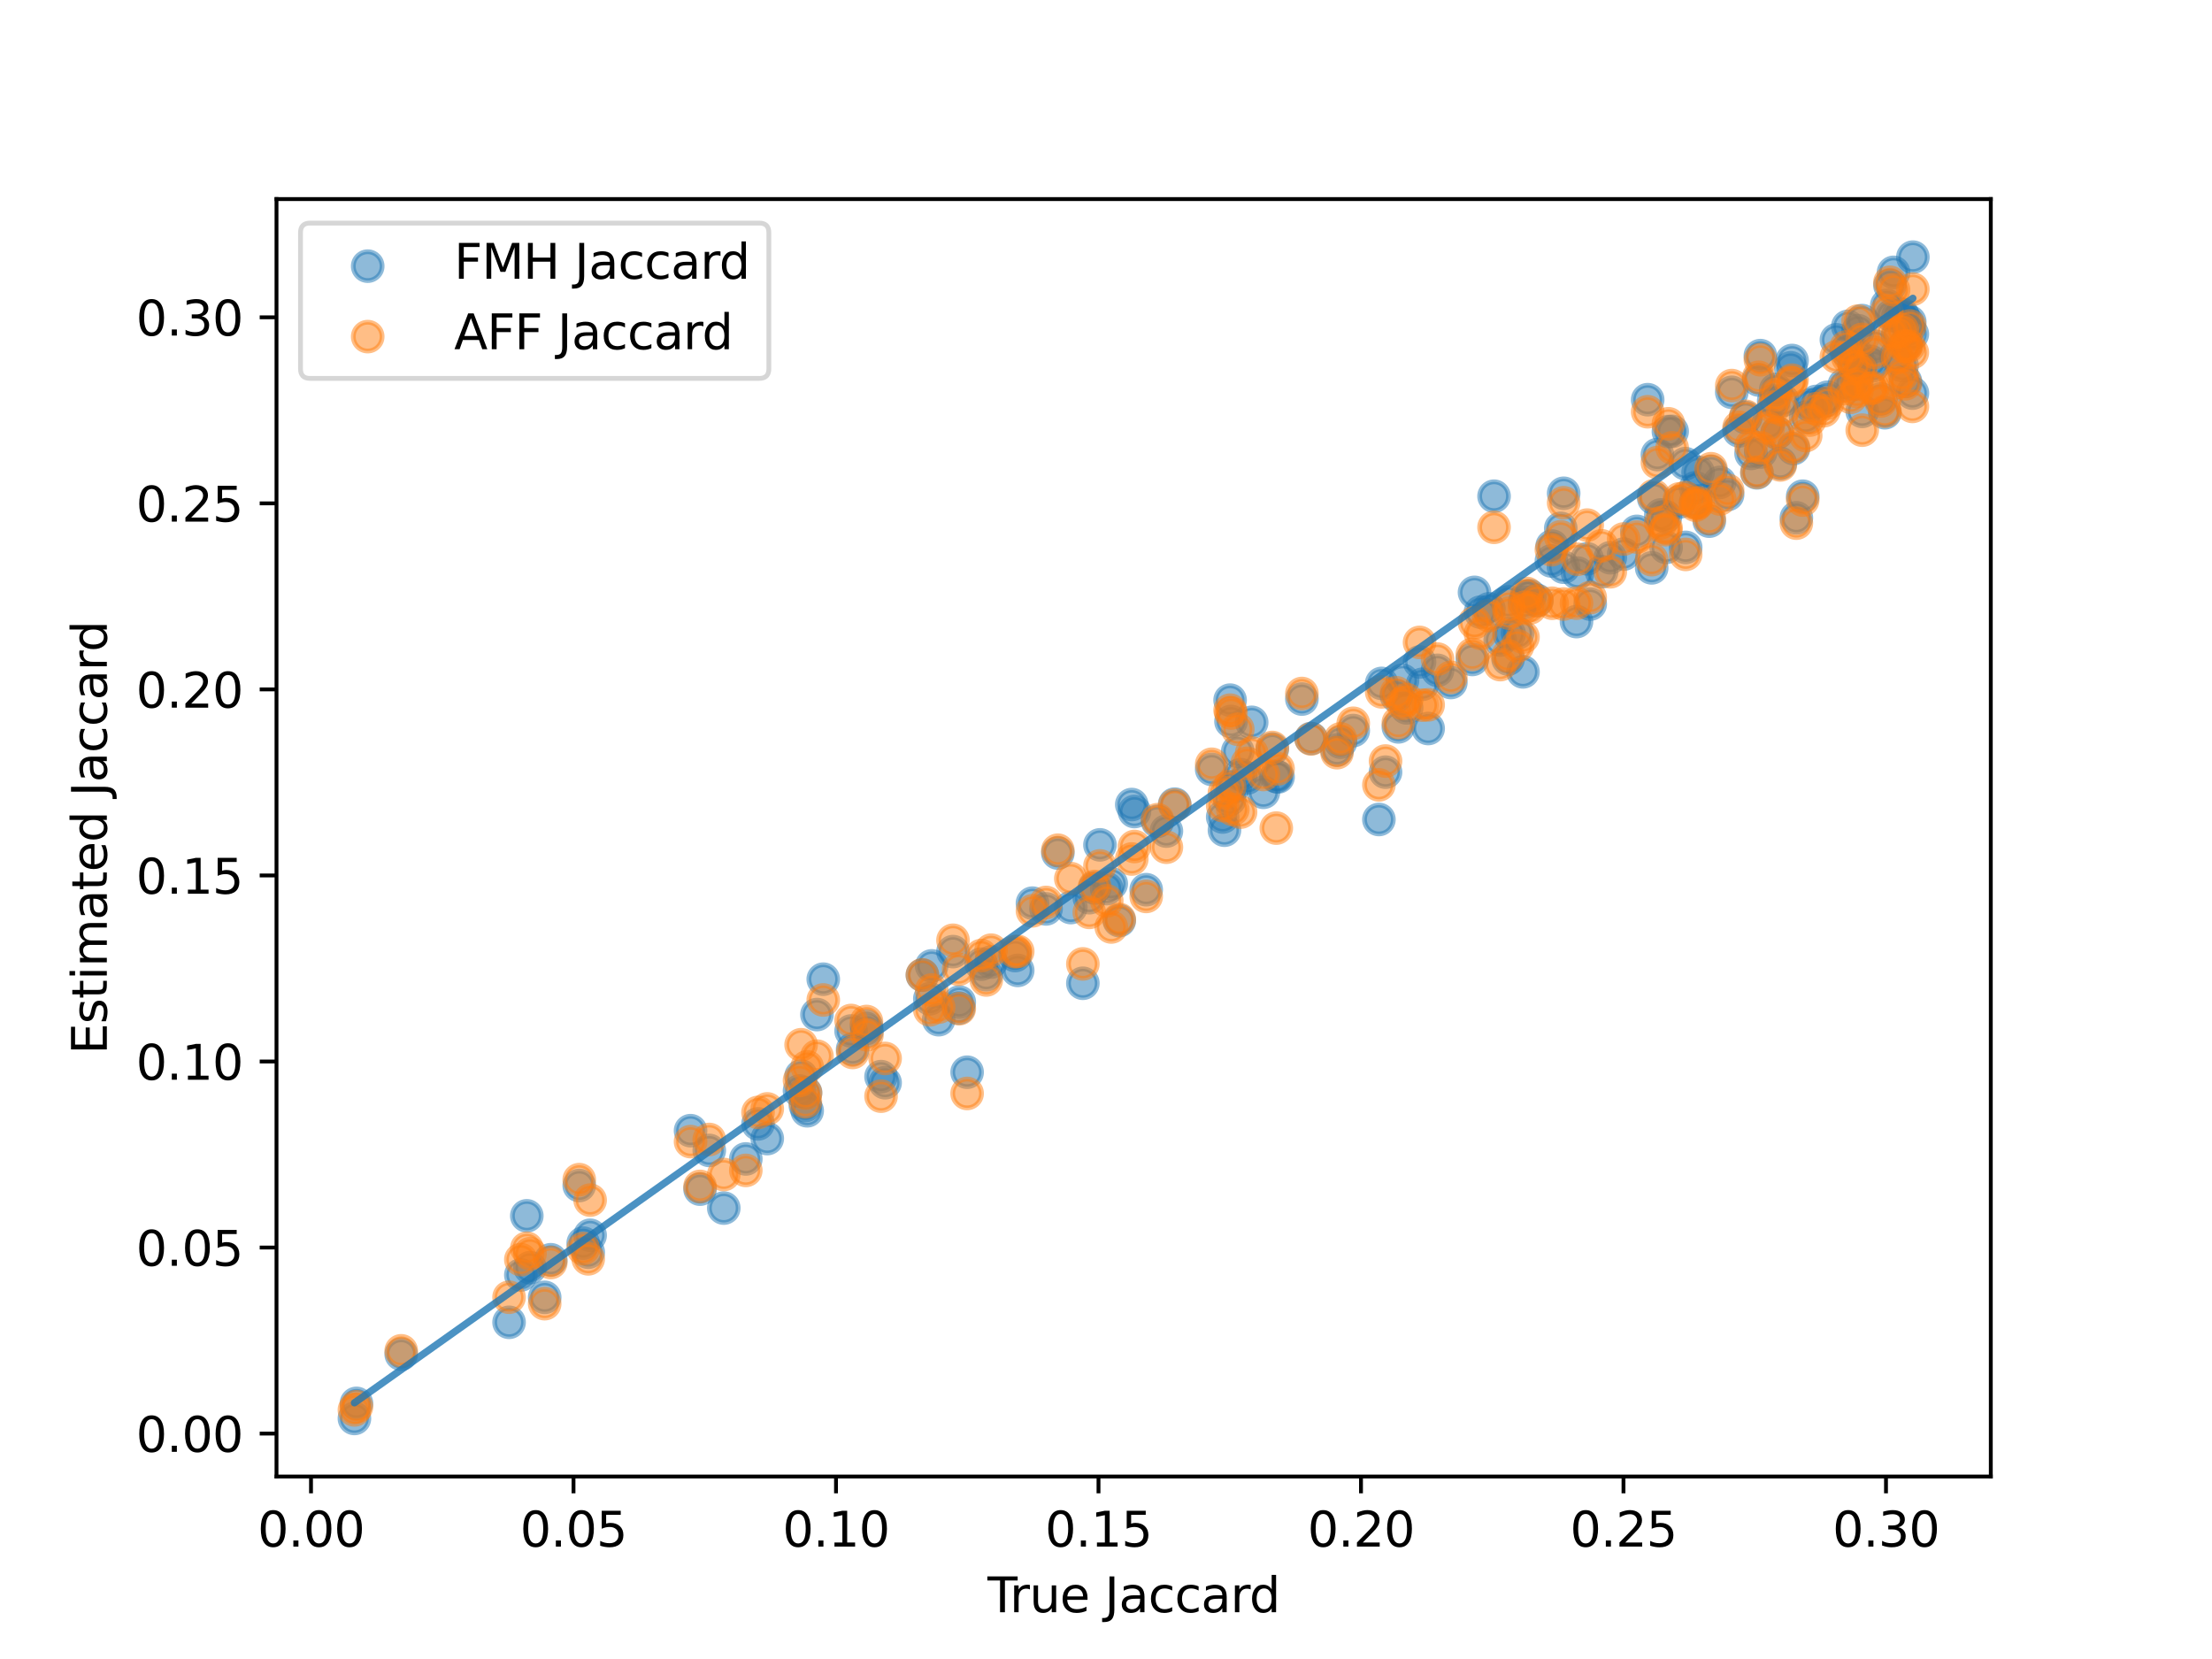 <?xml version="1.0" encoding="utf-8" standalone="no"?>
<!DOCTYPE svg PUBLIC "-//W3C//DTD SVG 1.1//EN"
  "http://www.w3.org/Graphics/SVG/1.1/DTD/svg11.dtd">
<svg height="345.6pt" version="1.1" viewBox="0 0 460.8 345.6" width="460.8pt" xmlns="http://www.w3.org/2000/svg" xmlns:xlink="http://www.w3.org/1999/xlink">
 <defs>
  <style type="text/css">*{stroke-linecap:butt;stroke-linejoin:round;}</style>
 </defs>
 <g id="figure_1">
  <g id="patch_1">
   <path d="M 0 345.6 
L 460.8 345.6 
L 460.8 0 
L 0 0 
z
" style="fill:#ffffff;"/>
  </g>
  <g id="axes_1">
   <g id="patch_2">
    <path d="M 57.6 307.584 
L 414.72 307.584 
L 414.72 41.472 
L 57.6 41.472 
z
" style="fill:#ffffff;"/>
   </g>
   <g id="PathCollection_1">
    <defs>
     <path d="M 0 3 
C 0.796 3 1.559 2.684 2.121 2.121 
C 2.684 1.559 3 0.796 3 0 
C 3 -0.796 2.684 -1.559 2.121 -2.121 
C 1.559 -2.684 0.796 -3 0 -3 
C -0.796 -3 -1.559 -2.684 -2.121 -2.121 
C -2.684 -1.559 -3 -0.796 -3 0 
C -3 0.796 -2.684 1.559 -2.121 2.121 
C -1.559 2.684 -0.796 3 0 3 
z
" id="md7490536b3" style="stroke:#1f77b4;stroke-opacity:0.5;"/>
    </defs>
    <g clip-path="url(#p17df1f9249)">
     <use style="fill:#1f77b4;fill-opacity:0.5;stroke:#1f77b4;stroke-opacity:0.5;" x="386.255" xlink:href="#md7490536b3" y="75.8"/>
     <use style="fill:#1f77b4;fill-opacity:0.5;stroke:#1f77b4;stroke-opacity:0.5;" x="205.456" xlink:href="#md7490536b3" y="203.055"/>
     <use style="fill:#1f77b4;fill-opacity:0.5;stroke:#1f77b4;stroke-opacity:0.5;" x="194.083" xlink:href="#md7490536b3" y="201.213"/>
     <use style="fill:#1f77b4;fill-opacity:0.5;stroke:#1f77b4;stroke-opacity:0.5;" x="371.373" xlink:href="#md7490536b3" y="83.421"/>
     <use style="fill:#1f77b4;fill-opacity:0.5;stroke:#1f77b4;stroke-opacity:0.5;" x="391.802" xlink:href="#md7490536b3" y="83.096"/>
     <use style="fill:#1f77b4;fill-opacity:0.5;stroke:#1f77b4;stroke-opacity:0.5;" x="242.984" xlink:href="#md7490536b3" y="173.131"/>
     <use style="fill:#1f77b4;fill-opacity:0.5;stroke:#1f77b4;stroke-opacity:0.5;" x="390.604" xlink:href="#md7490536b3" y="72.113"/>
     <use style="fill:#1f77b4;fill-opacity:0.5;stroke:#1f77b4;stroke-opacity:0.5;" x="73.833" xlink:href="#md7490536b3" y="295.488"/>
     <use style="fill:#1f77b4;fill-opacity:0.5;stroke:#1f77b4;stroke-opacity:0.5;" x="387.938" xlink:href="#md7490536b3" y="85.695"/>
     <use style="fill:#1f77b4;fill-opacity:0.5;stroke:#1f77b4;stroke-opacity:0.5;" x="325.134" xlink:href="#md7490536b3" y="110.064"/>
     <use style="fill:#1f77b4;fill-opacity:0.5;stroke:#1f77b4;stroke-opacity:0.5;" x="311.238" xlink:href="#md7490536b3" y="103.371"/>
     <use style="fill:#1f77b4;fill-opacity:0.5;stroke:#1f77b4;stroke-opacity:0.5;" x="325.741" xlink:href="#md7490536b3" y="102.759"/>
     <use style="fill:#1f77b4;fill-opacity:0.5;stroke:#1f77b4;stroke-opacity:0.5;" x="314.383" xlink:href="#md7490536b3" y="132.038"/>
     <use style="fill:#1f77b4;fill-opacity:0.5;stroke:#1f77b4;stroke-opacity:0.5;" x="195.539" xlink:href="#md7490536b3" y="212.421"/>
     <use style="fill:#1f77b4;fill-opacity:0.5;stroke:#1f77b4;stroke-opacity:0.5;" x="318.713" xlink:href="#md7490536b3" y="124.11"/>
     <use style="fill:#1f77b4;fill-opacity:0.5;stroke:#1f77b4;stroke-opacity:0.5;" x="258.432" xlink:href="#md7490536b3" y="161.373"/>
     <use style="fill:#1f77b4;fill-opacity:0.5;stroke:#1f77b4;stroke-opacity:0.5;" x="394.944" xlink:href="#md7490536b3" y="74.152"/>
     <use style="fill:#1f77b4;fill-opacity:0.5;stroke:#1f77b4;stroke-opacity:0.5;" x="396.285" xlink:href="#md7490536b3" y="65.482"/>
     <use style="fill:#1f77b4;fill-opacity:0.5;stroke:#1f77b4;stroke-opacity:0.5;" x="386.825" xlink:href="#md7490536b3" y="73.796"/>
     <use style="fill:#1f77b4;fill-opacity:0.5;stroke:#1f77b4;stroke-opacity:0.5;" x="366.362" xlink:href="#md7490536b3" y="79.161"/>
     <use style="fill:#1f77b4;fill-opacity:0.5;stroke:#1f77b4;stroke-opacity:0.5;" x="260.75" xlink:href="#md7490536b3" y="150.477"/>
     <use style="fill:#1f77b4;fill-opacity:0.5;stroke:#1f77b4;stroke-opacity:0.5;" x="348.342" xlink:href="#md7490536b3" y="89.861"/>
     <use style="fill:#1f77b4;fill-opacity:0.5;stroke:#1f77b4;stroke-opacity:0.5;" x="358.244" xlink:href="#md7490536b3" y="100.502"/>
     <use style="fill:#1f77b4;fill-opacity:0.5;stroke:#1f77b4;stroke-opacity:0.5;" x="254.711" xlink:href="#md7490536b3" y="170.197"/>
     <use style="fill:#1f77b4;fill-opacity:0.5;stroke:#1f77b4;stroke-opacity:0.5;" x="201.47" xlink:href="#md7490536b3" y="223.364"/>
     <use style="fill:#1f77b4;fill-opacity:0.5;stroke:#1f77b4;stroke-opacity:0.5;" x="351.088" xlink:href="#md7490536b3" y="96.586"/>
     <use style="fill:#1f77b4;fill-opacity:0.5;stroke:#1f77b4;stroke-opacity:0.5;" x="215.082" xlink:href="#md7490536b3" y="188.142"/>
     <use style="fill:#1f77b4;fill-opacity:0.5;stroke:#1f77b4;stroke-opacity:0.5;" x="380.698" xlink:href="#md7490536b3" y="82.756"/>
     <use style="fill:#1f77b4;fill-opacity:0.5;stroke:#1f77b4;stroke-opacity:0.5;" x="199.696" xlink:href="#md7490536b3" y="210.009"/>
     <use style="fill:#1f77b4;fill-opacity:0.5;stroke:#1f77b4;stroke-opacity:0.5;" x="177.296" xlink:href="#md7490536b3" y="214.774"/>
     <use style="fill:#1f77b4;fill-opacity:0.5;stroke:#1f77b4;stroke-opacity:0.5;" x="228.044" xlink:href="#md7490536b3" y="184.978"/>
     <use style="fill:#1f77b4;fill-opacity:0.5;stroke:#1f77b4;stroke-opacity:0.5;" x="373.038" xlink:href="#md7490536b3" y="76.629"/>
     <use style="fill:#1f77b4;fill-opacity:0.5;stroke:#1f77b4;stroke-opacity:0.5;" x="122.537" xlink:href="#md7490536b3" y="260.856"/>
     <use style="fill:#1f77b4;fill-opacity:0.5;stroke:#1f77b4;stroke-opacity:0.5;" x="108.502" xlink:href="#md7490536b3" y="265.595"/>
     <use style="fill:#1f77b4;fill-opacity:0.5;stroke:#1f77b4;stroke-opacity:0.5;" x="353.215" xlink:href="#md7490536b3" y="101.615"/>
     <use style="fill:#1f77b4;fill-opacity:0.5;stroke:#1f77b4;stroke-opacity:0.5;" x="287.828" xlink:href="#md7490536b3" y="142.366"/>
     <use style="fill:#1f77b4;fill-opacity:0.5;stroke:#1f77b4;stroke-opacity:0.5;" x="150.777" xlink:href="#md7490536b3" y="251.665"/>
     <use style="fill:#1f77b4;fill-opacity:0.5;stroke:#1f77b4;stroke-opacity:0.5;" x="398.393" xlink:href="#md7490536b3" y="81.895"/>
     <use style="fill:#1f77b4;fill-opacity:0.5;stroke:#1f77b4;stroke-opacity:0.5;" x="238.775" xlink:href="#md7490536b3" y="185.343"/>
     <use style="fill:#1f77b4;fill-opacity:0.5;stroke:#1f77b4;stroke-opacity:0.5;" x="287.251" xlink:href="#md7490536b3" y="170.715"/>
     <use style="fill:#1f77b4;fill-opacity:0.5;stroke:#1f77b4;stroke-opacity:0.5;" x="143.856" xlink:href="#md7490536b3" y="235.54"/>
     <use style="fill:#1f77b4;fill-opacity:0.5;stroke:#1f77b4;stroke-opacity:0.5;" x="183.536" xlink:href="#md7490536b3" y="224.279"/>
     <use style="fill:#1f77b4;fill-opacity:0.5;stroke:#1f77b4;stroke-opacity:0.5;" x="106.049" xlink:href="#md7490536b3" y="275.46"/>
     <use style="fill:#1f77b4;fill-opacity:0.5;stroke:#1f77b4;stroke-opacity:0.5;" x="306.711" xlink:href="#md7490536b3" y="137.378"/>
     <use style="fill:#1f77b4;fill-opacity:0.5;stroke:#1f77b4;stroke-opacity:0.5;" x="394.09" xlink:href="#md7490536b3" y="65.734"/>
     <use style="fill:#1f77b4;fill-opacity:0.5;stroke:#1f77b4;stroke-opacity:0.5;" x="265.043" xlink:href="#md7490536b3" y="156.048"/>
     <use style="fill:#1f77b4;fill-opacity:0.5;stroke:#1f77b4;stroke-opacity:0.5;" x="343.241" xlink:href="#md7490536b3" y="83.262"/>
     <use style="fill:#1f77b4;fill-opacity:0.5;stroke:#1f77b4;stroke-opacity:0.5;" x="255.075" xlink:href="#md7490536b3" y="172.946"/>
     <use style="fill:#1f77b4;fill-opacity:0.5;stroke:#1f77b4;stroke-opacity:0.5;" x="338.243" xlink:href="#md7490536b3" y="115.43"/>
     <use style="fill:#1f77b4;fill-opacity:0.5;stroke:#1f77b4;stroke-opacity:0.5;" x="345.979" xlink:href="#md7490536b3" y="107.275"/>
     <use style="fill:#1f77b4;fill-opacity:0.5;stroke:#1f77b4;stroke-opacity:0.5;" x="328.632" xlink:href="#md7490536b3" y="119.382"/>
     <use style="fill:#1f77b4;fill-opacity:0.5;stroke:#1f77b4;stroke-opacity:0.5;" x="310.165" xlink:href="#md7490536b3" y="126.836"/>
     <use style="fill:#1f77b4;fill-opacity:0.5;stroke:#1f77b4;stroke-opacity:0.5;" x="159.834" xlink:href="#md7490536b3" y="237.183"/>
     <use style="fill:#1f77b4;fill-opacity:0.5;stroke:#1f77b4;stroke-opacity:0.5;" x="231.495" xlink:href="#md7490536b3" y="184.1"/>
     <use style="fill:#1f77b4;fill-opacity:0.5;stroke:#1f77b4;stroke-opacity:0.5;" x="323.186" xlink:href="#md7490536b3" y="116.861"/>
     <use style="fill:#1f77b4;fill-opacity:0.5;stroke:#1f77b4;stroke-opacity:0.5;" x="398.487" xlink:href="#md7490536b3" y="53.568"/>
     <use style="fill:#1f77b4;fill-opacity:0.5;stroke:#1f77b4;stroke-opacity:0.5;" x="263.188" xlink:href="#md7490536b3" y="165.051"/>
     <use style="fill:#1f77b4;fill-opacity:0.5;stroke:#1f77b4;stroke-opacity:0.5;" x="233.166" xlink:href="#md7490536b3" y="191.782"/>
     <use style="fill:#1f77b4;fill-opacity:0.5;stroke:#1f77b4;stroke-opacity:0.5;" x="155.366" xlink:href="#md7490536b3" y="241.431"/>
     <use style="fill:#1f77b4;fill-opacity:0.5;stroke:#1f77b4;stroke-opacity:0.5;" x="368.353" xlink:href="#md7490536b3" y="88.21"/>
     <use style="fill:#1f77b4;fill-opacity:0.5;stroke:#1f77b4;stroke-opacity:0.5;" x="113.469" xlink:href="#md7490536b3" y="270.261"/>
     <use style="fill:#1f77b4;fill-opacity:0.5;stroke:#1f77b4;stroke-opacity:0.5;" x="256.818" xlink:href="#md7490536b3" y="163.971"/>
     <use style="fill:#1f77b4;fill-opacity:0.5;stroke:#1f77b4;stroke-opacity:0.5;" x="373.319" xlink:href="#md7490536b3" y="75.101"/>
     <use style="fill:#1f77b4;fill-opacity:0.5;stroke:#1f77b4;stroke-opacity:0.5;" x="252.421" xlink:href="#md7490536b3" y="160.281"/>
     <use style="fill:#1f77b4;fill-opacity:0.5;stroke:#1f77b4;stroke-opacity:0.5;" x="328.411" xlink:href="#md7490536b3" y="129.49"/>
     <use style="fill:#1f77b4;fill-opacity:0.5;stroke:#1f77b4;stroke-opacity:0.5;" x="266.243" xlink:href="#md7490536b3" y="161.855"/>
     <use style="fill:#1f77b4;fill-opacity:0.5;stroke:#1f77b4;stroke-opacity:0.5;" x="323.337" xlink:href="#md7490536b3" y="113.761"/>
     <use style="fill:#1f77b4;fill-opacity:0.5;stroke:#1f77b4;stroke-opacity:0.5;" x="296.339" xlink:href="#md7490536b3" y="142.54"/>
     <use style="fill:#1f77b4;fill-opacity:0.5;stroke:#1f77b4;stroke-opacity:0.5;" x="317.593" xlink:href="#md7490536b3" y="125.462"/>
     <use style="fill:#1f77b4;fill-opacity:0.5;stroke:#1f77b4;stroke-opacity:0.5;" x="223.072" xlink:href="#md7490536b3" y="189.061"/>
     <use style="fill:#1f77b4;fill-opacity:0.5;stroke:#1f77b4;stroke-opacity:0.5;" x="393.716" xlink:href="#md7490536b3" y="59.457"/>
     <use style="fill:#1f77b4;fill-opacity:0.5;stroke:#1f77b4;stroke-opacity:0.5;" x="193.701" xlink:href="#md7490536b3" y="208.054"/>
     <use style="fill:#1f77b4;fill-opacity:0.5;stroke:#1f77b4;stroke-opacity:0.5;" x="392.658" xlink:href="#md7490536b3" y="85.982"/>
     <use style="fill:#1f77b4;fill-opacity:0.5;stroke:#1f77b4;stroke-opacity:0.5;" x="259.814" xlink:href="#md7490536b3" y="162.076"/>
     <use style="fill:#1f77b4;fill-opacity:0.5;stroke:#1f77b4;stroke-opacity:0.5;" x="241.133" xlink:href="#md7490536b3" y="171.099"/>
     <use style="fill:#1f77b4;fill-opacity:0.5;stroke:#1f77b4;stroke-opacity:0.5;" x="83.579" xlink:href="#md7490536b3" y="282.107"/>
     <use style="fill:#1f77b4;fill-opacity:0.5;stroke:#1f77b4;stroke-opacity:0.5;" x="147.752" xlink:href="#md7490536b3" y="239.656"/>
     <use style="fill:#1f77b4;fill-opacity:0.5;stroke:#1f77b4;stroke-opacity:0.5;" x="397.834" xlink:href="#md7490536b3" y="67.042"/>
     <use style="fill:#1f77b4;fill-opacity:0.5;stroke:#1f77b4;stroke-opacity:0.5;" x="325.718" xlink:href="#md7490536b3" y="118.159"/>
     <use style="fill:#1f77b4;fill-opacity:0.5;stroke:#1f77b4;stroke-opacity:0.5;" x="347.079" xlink:href="#md7490536b3" y="114.031"/>
     <use style="fill:#1f77b4;fill-opacity:0.5;stroke:#1f77b4;stroke-opacity:0.5;" x="318.064" xlink:href="#md7490536b3" y="124.206"/>
     <use style="fill:#1f77b4;fill-opacity:0.5;stroke:#1f77b4;stroke-opacity:0.5;" x="387.591" xlink:href="#md7490536b3" y="75.959"/>
     <use style="fill:#1f77b4;fill-opacity:0.5;stroke:#1f77b4;stroke-opacity:0.5;" x="314.264" xlink:href="#md7490536b3" y="125.379"/>
     <use style="fill:#1f77b4;fill-opacity:0.5;stroke:#1f77b4;stroke-opacity:0.5;" x="363.658" xlink:href="#md7490536b3" y="86.983"/>
     <use style="fill:#1f77b4;fill-opacity:0.5;stroke:#1f77b4;stroke-opacity:0.5;" x="256.44" xlink:href="#md7490536b3" y="150.292"/>
     <use style="fill:#1f77b4;fill-opacity:0.5;stroke:#1f77b4;stroke-opacity:0.5;" x="217.913" xlink:href="#md7490536b3" y="189.34"/>
     <use style="fill:#1f77b4;fill-opacity:0.5;stroke:#1f77b4;stroke-opacity:0.5;" x="229.139" xlink:href="#md7490536b3" y="176.001"/>
     <use style="fill:#1f77b4;fill-opacity:0.5;stroke:#1f77b4;stroke-opacity:0.5;" x="377.009" xlink:href="#md7490536b3" y="84.397"/>
     <use style="fill:#1f77b4;fill-opacity:0.5;stroke:#1f77b4;stroke-opacity:0.5;" x="170.187" xlink:href="#md7490536b3" y="211.353"/>
     <use style="fill:#1f77b4;fill-opacity:0.5;stroke:#1f77b4;stroke-opacity:0.5;" x="212.008" xlink:href="#md7490536b3" y="202.15"/>
     <use style="fill:#1f77b4;fill-opacity:0.5;stroke:#1f77b4;stroke-opacity:0.5;" x="302.239" xlink:href="#md7490536b3" y="142.177"/>
     <use style="fill:#1f77b4;fill-opacity:0.5;stroke:#1f77b4;stroke-opacity:0.5;" x="244.714" xlink:href="#md7490536b3" y="167.515"/>
     <use style="fill:#1f77b4;fill-opacity:0.5;stroke:#1f77b4;stroke-opacity:0.5;" x="375.539" xlink:href="#md7490536b3" y="103.373"/>
     <use style="fill:#1f77b4;fill-opacity:0.5;stroke:#1f77b4;stroke-opacity:0.5;" x="353.257" xlink:href="#md7490536b3" y="104.563"/>
     <use style="fill:#1f77b4;fill-opacity:0.5;stroke:#1f77b4;stroke-opacity:0.5;" x="379.932" xlink:href="#md7490536b3" y="83.603"/>
     <use style="fill:#1f77b4;fill-opacity:0.5;stroke:#1f77b4;stroke-opacity:0.5;" x="236.328" xlink:href="#md7490536b3" y="169.062"/>
     <use style="fill:#1f77b4;fill-opacity:0.5;stroke:#1f77b4;stroke-opacity:0.5;" x="396.942" xlink:href="#md7490536b3" y="79.471"/>
     <use style="fill:#1f77b4;fill-opacity:0.5;stroke:#1f77b4;stroke-opacity:0.5;" x="167.811" xlink:href="#md7490536b3" y="227.619"/>
     <use style="fill:#1f77b4;fill-opacity:0.5;stroke:#1f77b4;stroke-opacity:0.5;" x="370.205" xlink:href="#md7490536b3" y="90.19"/>
     <use style="fill:#1f77b4;fill-opacity:0.5;stroke:#1f77b4;stroke-opacity:0.5;" x="171.499" xlink:href="#md7490536b3" y="203.984"/>
     <use style="fill:#1f77b4;fill-opacity:0.5;stroke:#1f77b4;stroke-opacity:0.5;" x="335.45" xlink:href="#md7490536b3" y="116.188"/>
     <use style="fill:#1f77b4;fill-opacity:0.5;stroke:#1f77b4;stroke-opacity:0.5;" x="312.526" xlink:href="#md7490536b3" y="133.334"/>
     <use style="fill:#1f77b4;fill-opacity:0.5;stroke:#1f77b4;stroke-opacity:0.5;" x="290.913" xlink:href="#md7490536b3" y="144.989"/>
     <use style="fill:#1f77b4;fill-opacity:0.5;stroke:#1f77b4;stroke-opacity:0.5;" x="344.077" xlink:href="#md7490536b3" y="118.296"/>
     <use style="fill:#1f77b4;fill-opacity:0.5;stroke:#1f77b4;stroke-opacity:0.5;" x="351.154" xlink:href="#md7490536b3" y="114.032"/>
     <use style="fill:#1f77b4;fill-opacity:0.5;stroke:#1f77b4;stroke-opacity:0.5;" x="347.565" xlink:href="#md7490536b3" y="89.907"/>
     <use style="fill:#1f77b4;fill-opacity:0.5;stroke:#1f77b4;stroke-opacity:0.5;" x="145.831" xlink:href="#md7490536b3" y="247.722"/>
     <use style="fill:#1f77b4;fill-opacity:0.5;stroke:#1f77b4;stroke-opacity:0.5;" x="353.745" xlink:href="#md7490536b3" y="98.375"/>
     <use style="fill:#1f77b4;fill-opacity:0.5;stroke:#1f77b4;stroke-opacity:0.5;" x="386.817" xlink:href="#md7490536b3" y="78.908"/>
     <use style="fill:#1f77b4;fill-opacity:0.5;stroke:#1f77b4;stroke-opacity:0.5;" x="317.27" xlink:href="#md7490536b3" y="139.96"/>
     <use style="fill:#1f77b4;fill-opacity:0.5;stroke:#1f77b4;stroke-opacity:0.5;" x="384.606" xlink:href="#md7490536b3" y="73.041"/>
     <use style="fill:#1f77b4;fill-opacity:0.5;stroke:#1f77b4;stroke-opacity:0.5;" x="370.871" xlink:href="#md7490536b3" y="96.531"/>
     <use style="fill:#1f77b4;fill-opacity:0.5;stroke:#1f77b4;stroke-opacity:0.5;" x="110.408" xlink:href="#md7490536b3" y="264.083"/>
     <use style="fill:#1f77b4;fill-opacity:0.5;stroke:#1f77b4;stroke-opacity:0.5;" x="114.738" xlink:href="#md7490536b3" y="262.431"/>
     <use style="fill:#1f77b4;fill-opacity:0.5;stroke:#1f77b4;stroke-opacity:0.5;" x="211.464" xlink:href="#md7490536b3" y="199.054"/>
     <use style="fill:#1f77b4;fill-opacity:0.5;stroke:#1f77b4;stroke-opacity:0.5;" x="279.258" xlink:href="#md7490536b3" y="154.605"/>
     <use style="fill:#1f77b4;fill-opacity:0.5;stroke:#1f77b4;stroke-opacity:0.5;" x="320.158" xlink:href="#md7490536b3" y="125.049"/>
     <use style="fill:#1f77b4;fill-opacity:0.5;stroke:#1f77b4;stroke-opacity:0.5;" x="177.625" xlink:href="#md7490536b3" y="218.546"/>
     <use style="fill:#1f77b4;fill-opacity:0.5;stroke:#1f77b4;stroke-opacity:0.5;" x="333.646" xlink:href="#md7490536b3" y="119.1"/>
     <use style="fill:#1f77b4;fill-opacity:0.5;stroke:#1f77b4;stroke-opacity:0.5;" x="198.527" xlink:href="#md7490536b3" y="198.242"/>
     <use style="fill:#1f77b4;fill-opacity:0.5;stroke:#1f77b4;stroke-opacity:0.5;" x="389.674" xlink:href="#md7490536b3" y="75.291"/>
     <use style="fill:#1f77b4;fill-opacity:0.5;stroke:#1f77b4;stroke-opacity:0.5;" x="307.166" xlink:href="#md7490536b3" y="123.401"/>
     <use style="fill:#1f77b4;fill-opacity:0.5;stroke:#1f77b4;stroke-opacity:0.5;" x="364.779" xlink:href="#md7490536b3" y="94.454"/>
     <use style="fill:#1f77b4;fill-opacity:0.5;stroke:#1f77b4;stroke-opacity:0.5;" x="271.209" xlink:href="#md7490536b3" y="145.628"/>
     <use style="fill:#1f77b4;fill-opacity:0.5;stroke:#1f77b4;stroke-opacity:0.5;" x="366.002" xlink:href="#md7490536b3" y="98.499"/>
     <use style="fill:#1f77b4;fill-opacity:0.5;stroke:#1f77b4;stroke-opacity:0.5;" x="385.539" xlink:href="#md7490536b3" y="79.933"/>
     <use style="fill:#1f77b4;fill-opacity:0.5;stroke:#1f77b4;stroke-opacity:0.5;" x="292.173" xlink:href="#md7490536b3" y="141.723"/>
     <use style="fill:#1f77b4;fill-opacity:0.5;stroke:#1f77b4;stroke-opacity:0.5;" x="226.921" xlink:href="#md7490536b3" y="187.005"/>
     <use style="fill:#1f77b4;fill-opacity:0.5;stroke:#1f77b4;stroke-opacity:0.5;" x="256.163" xlink:href="#md7490536b3" y="166.535"/>
     <use style="fill:#1f77b4;fill-opacity:0.5;stroke:#1f77b4;stroke-opacity:0.5;" x="180.599" xlink:href="#md7490536b3" y="214.728"/>
     <use style="fill:#1f77b4;fill-opacity:0.5;stroke:#1f77b4;stroke-opacity:0.5;" x="390.192" xlink:href="#md7490536b3" y="76.196"/>
     <use style="fill:#1f77b4;fill-opacity:0.5;stroke:#1f77b4;stroke-opacity:0.5;" x="373.612" xlink:href="#md7490536b3" y="93.445"/>
     <use style="fill:#1f77b4;fill-opacity:0.5;stroke:#1f77b4;stroke-opacity:0.5;" x="393.051" xlink:href="#md7490536b3" y="63.613"/>
     <use style="fill:#1f77b4;fill-opacity:0.5;stroke:#1f77b4;stroke-opacity:0.5;" x="295.718" xlink:href="#md7490536b3" y="137.895"/>
     <use style="fill:#1f77b4;fill-opacity:0.5;stroke:#1f77b4;stroke-opacity:0.5;" x="281.906" xlink:href="#md7490536b3" y="152.19"/>
     <use style="fill:#1f77b4;fill-opacity:0.5;stroke:#1f77b4;stroke-opacity:0.5;" x="121.493" xlink:href="#md7490536b3" y="258.967"/>
     <use style="fill:#1f77b4;fill-opacity:0.5;stroke:#1f77b4;stroke-opacity:0.5;" x="369.917" xlink:href="#md7490536b3" y="81.172"/>
     <use style="fill:#1f77b4;fill-opacity:0.5;stroke:#1f77b4;stroke-opacity:0.5;" x="349.866" xlink:href="#md7490536b3" y="104.565"/>
     <use style="fill:#1f77b4;fill-opacity:0.5;stroke:#1f77b4;stroke-opacity:0.5;" x="382.554" xlink:href="#md7490536b3" y="70.793"/>
     <use style="fill:#1f77b4;fill-opacity:0.5;stroke:#1f77b4;stroke-opacity:0.5;" x="299.468" xlink:href="#md7490536b3" y="139.642"/>
     <use style="fill:#1f77b4;fill-opacity:0.5;stroke:#1f77b4;stroke-opacity:0.5;" x="293.032" xlink:href="#md7490536b3" y="147.465"/>
     <use style="fill:#1f77b4;fill-opacity:0.5;stroke:#1f77b4;stroke-opacity:0.5;" x="230.561" xlink:href="#md7490536b3" y="185.113"/>
     <use style="fill:#1f77b4;fill-opacity:0.5;stroke:#1f77b4;stroke-opacity:0.5;" x="395.316" xlink:href="#md7490536b3" y="69.992"/>
     <use style="fill:#1f77b4;fill-opacity:0.5;stroke:#1f77b4;stroke-opacity:0.5;" x="384.934" xlink:href="#md7490536b3" y="67.994"/>
     <use style="fill:#1f77b4;fill-opacity:0.5;stroke:#1f77b4;stroke-opacity:0.5;" x="356.071" xlink:href="#md7490536b3" y="108.57"/>
     <use style="fill:#1f77b4;fill-opacity:0.5;stroke:#1f77b4;stroke-opacity:0.5;" x="256.252" xlink:href="#md7490536b3" y="145.853"/>
     <use style="fill:#1f77b4;fill-opacity:0.5;stroke:#1f77b4;stroke-opacity:0.5;" x="204.415" xlink:href="#md7490536b3" y="200.85"/>
     <use style="fill:#1f77b4;fill-opacity:0.5;stroke:#1f77b4;stroke-opacity:0.5;" x="220.369" xlink:href="#md7490536b3" y="177.706"/>
     <use style="fill:#1f77b4;fill-opacity:0.5;stroke:#1f77b4;stroke-opacity:0.5;" x="235.767" xlink:href="#md7490536b3" y="167.602"/>
     <use style="fill:#1f77b4;fill-opacity:0.5;stroke:#1f77b4;stroke-opacity:0.5;" x="362.283" xlink:href="#md7490536b3" y="89.754"/>
     <use style="fill:#1f77b4;fill-opacity:0.5;stroke:#1f77b4;stroke-opacity:0.5;" x="340.992" xlink:href="#md7490536b3" y="110.695"/>
     <use style="fill:#1f77b4;fill-opacity:0.5;stroke:#1f77b4;stroke-opacity:0.5;" x="308.405" xlink:href="#md7490536b3" y="127.519"/>
     <use style="fill:#1f77b4;fill-opacity:0.5;stroke:#1f77b4;stroke-opacity:0.5;" x="376.166" xlink:href="#md7490536b3" y="86.945"/>
     <use style="fill:#1f77b4;fill-opacity:0.5;stroke:#1f77b4;stroke-opacity:0.5;" x="366.798" xlink:href="#md7490536b3" y="94.157"/>
     <use style="fill:#1f77b4;fill-opacity:0.5;stroke:#1f77b4;stroke-opacity:0.5;" x="180.5" xlink:href="#md7490536b3" y="213.744"/>
     <use style="fill:#1f77b4;fill-opacity:0.5;stroke:#1f77b4;stroke-opacity:0.5;" x="316.146" xlink:href="#md7490536b3" y="131.851"/>
     <use style="fill:#1f77b4;fill-opacity:0.5;stroke:#1f77b4;stroke-opacity:0.5;" x="166.556" xlink:href="#md7490536b3" y="227.273"/>
     <use style="fill:#1f77b4;fill-opacity:0.5;stroke:#1f77b4;stroke-opacity:0.5;" x="396.648" xlink:href="#md7490536b3" y="66.208"/>
     <use style="fill:#1f77b4;fill-opacity:0.5;stroke:#1f77b4;stroke-opacity:0.5;" x="265.874" xlink:href="#md7490536b3" y="161.769"/>
     <use style="fill:#1f77b4;fill-opacity:0.5;stroke:#1f77b4;stroke-opacity:0.5;" x="398.375" xlink:href="#md7490536b3" y="69.592"/>
     <use style="fill:#1f77b4;fill-opacity:0.5;stroke:#1f77b4;stroke-opacity:0.5;" x="273.129" xlink:href="#md7490536b3" y="153.838"/>
     <use style="fill:#1f77b4;fill-opacity:0.5;stroke:#1f77b4;stroke-opacity:0.5;" x="346.949" xlink:href="#md7490536b3" y="107.602"/>
     <use style="fill:#1f77b4;fill-opacity:0.5;stroke:#1f77b4;stroke-opacity:0.5;" x="166.884" xlink:href="#md7490536b3" y="224.145"/>
     <use style="fill:#1f77b4;fill-opacity:0.5;stroke:#1f77b4;stroke-opacity:0.5;" x="167.777" xlink:href="#md7490536b3" y="230.302"/>
     <use style="fill:#1f77b4;fill-opacity:0.5;stroke:#1f77b4;stroke-opacity:0.5;" x="397.652" xlink:href="#md7490536b3" y="68.485"/>
     <use style="fill:#1f77b4;fill-opacity:0.5;stroke:#1f77b4;stroke-opacity:0.5;" x="387.077" xlink:href="#md7490536b3" y="68.893"/>
     <use style="fill:#1f77b4;fill-opacity:0.5;stroke:#1f77b4;stroke-opacity:0.5;" x="387.924" xlink:href="#md7490536b3" y="66.793"/>
     <use style="fill:#1f77b4;fill-opacity:0.5;stroke:#1f77b4;stroke-opacity:0.5;" x="225.58" xlink:href="#md7490536b3" y="204.832"/>
     <use style="fill:#1f77b4;fill-opacity:0.5;stroke:#1f77b4;stroke-opacity:0.5;" x="314.158" xlink:href="#md7490536b3" y="137.292"/>
     <use style="fill:#1f77b4;fill-opacity:0.5;stroke:#1f77b4;stroke-opacity:0.5;" x="297.511" xlink:href="#md7490536b3" y="151.762"/>
     <use style="fill:#1f77b4;fill-opacity:0.5;stroke:#1f77b4;stroke-opacity:0.5;" x="74.259" xlink:href="#md7490536b3" y="292.35"/>
     <use style="fill:#1f77b4;fill-opacity:0.5;stroke:#1f77b4;stroke-opacity:0.5;" x="199.832" xlink:href="#md7490536b3" y="208.748"/>
     <use style="fill:#1f77b4;fill-opacity:0.5;stroke:#1f77b4;stroke-opacity:0.5;" x="168.151" xlink:href="#md7490536b3" y="231.394"/>
     <use style="fill:#1f77b4;fill-opacity:0.5;stroke:#1f77b4;stroke-opacity:0.5;" x="359.899" xlink:href="#md7490536b3" y="103.018"/>
     <use style="fill:#1f77b4;fill-opacity:0.5;stroke:#1f77b4;stroke-opacity:0.5;" x="395.369" xlink:href="#md7490536b3" y="65.896"/>
     <use style="fill:#1f77b4;fill-opacity:0.5;stroke:#1f77b4;stroke-opacity:0.5;" x="345.27" xlink:href="#md7490536b3" y="94.693"/>
     <use style="fill:#1f77b4;fill-opacity:0.5;stroke:#1f77b4;stroke-opacity:0.5;" x="396.245" xlink:href="#md7490536b3" y="76.142"/>
     <use style="fill:#1f77b4;fill-opacity:0.5;stroke:#1f77b4;stroke-opacity:0.5;" x="288.633" xlink:href="#md7490536b3" y="160.857"/>
     <use style="fill:#1f77b4;fill-opacity:0.5;stroke:#1f77b4;stroke-opacity:0.5;" x="120.668" xlink:href="#md7490536b3" y="246.968"/>
     <use style="fill:#1f77b4;fill-opacity:0.5;stroke:#1f77b4;stroke-opacity:0.5;" x="330.637" xlink:href="#md7490536b3" y="116.408"/>
     <use style="fill:#1f77b4;fill-opacity:0.5;stroke:#1f77b4;stroke-opacity:0.5;" x="384.196" xlink:href="#md7490536b3" y="80.153"/>
     <use style="fill:#1f77b4;fill-opacity:0.5;stroke:#1f77b4;stroke-opacity:0.5;" x="291.301" xlink:href="#md7490536b3" y="151.423"/>
     <use style="fill:#1f77b4;fill-opacity:0.5;stroke:#1f77b4;stroke-opacity:0.5;" x="257.851" xlink:href="#md7490536b3" y="156.511"/>
     <use style="fill:#1f77b4;fill-opacity:0.5;stroke:#1f77b4;stroke-opacity:0.5;" x="122.935" xlink:href="#md7490536b3" y="257.329"/>
     <use style="fill:#1f77b4;fill-opacity:0.5;stroke:#1f77b4;stroke-opacity:0.5;" x="192.15" xlink:href="#md7490536b3" y="203.138"/>
     <use style="fill:#1f77b4;fill-opacity:0.5;stroke:#1f77b4;stroke-opacity:0.5;" x="366.718" xlink:href="#md7490536b3" y="74.083"/>
     <use style="fill:#1f77b4;fill-opacity:0.5;stroke:#1f77b4;stroke-opacity:0.5;" x="278.523" xlink:href="#md7490536b3" y="156.229"/>
     <use style="fill:#1f77b4;fill-opacity:0.5;stroke:#1f77b4;stroke-opacity:0.5;" x="331.27" xlink:href="#md7490536b3" y="125.843"/>
     <use style="fill:#1f77b4;fill-opacity:0.5;stroke:#1f77b4;stroke-opacity:0.5;" x="360.762" xlink:href="#md7490536b3" y="81.722"/>
     <use style="fill:#1f77b4;fill-opacity:0.5;stroke:#1f77b4;stroke-opacity:0.5;" x="157.91" xlink:href="#md7490536b3" y="234.125"/>
     <use style="fill:#1f77b4;fill-opacity:0.5;stroke:#1f77b4;stroke-opacity:0.5;" x="184.386" xlink:href="#md7490536b3" y="225.55"/>
     <use style="fill:#1f77b4;fill-opacity:0.5;stroke:#1f77b4;stroke-opacity:0.5;" x="109.744" xlink:href="#md7490536b3" y="253.279"/>
     <use style="fill:#1f77b4;fill-opacity:0.5;stroke:#1f77b4;stroke-opacity:0.5;" x="206.47" xlink:href="#md7490536b3" y="200.41"/>
     <use style="fill:#1f77b4;fill-opacity:0.5;stroke:#1f77b4;stroke-opacity:0.5;" x="344.509" xlink:href="#md7490536b3" y="103.794"/>
     <use style="fill:#1f77b4;fill-opacity:0.5;stroke:#1f77b4;stroke-opacity:0.5;" x="356.424" xlink:href="#md7490536b3" y="98.229"/>
     <use style="fill:#1f77b4;fill-opacity:0.5;stroke:#1f77b4;stroke-opacity:0.5;" x="394.463" xlink:href="#md7490536b3" y="56.739"/>
     <use style="fill:#1f77b4;fill-opacity:0.5;stroke:#1f77b4;stroke-opacity:0.5;" x="378.341" xlink:href="#md7490536b3" y="83.631"/>
     <use style="fill:#1f77b4;fill-opacity:0.5;stroke:#1f77b4;stroke-opacity:0.5;" x="374.215" xlink:href="#md7490536b3" y="107.875"/>
     <use style="fill:#1f77b4;fill-opacity:0.5;stroke:#1f77b4;stroke-opacity:0.5;" x="369.499" xlink:href="#md7490536b3" y="83.516"/>
     <use style="fill:#1f77b4;fill-opacity:0.5;stroke:#1f77b4;stroke-opacity:0.5;" x="397.003" xlink:href="#md7490536b3" y="71.662"/>
    </g>
   </g>
   <g id="PathCollection_2">
    <defs>
     <path d="M 0 3 
C 0.796 3 1.559 2.684 2.121 2.121 
C 2.684 1.559 3 0.796 3 0 
C 3 -0.796 2.684 -1.559 2.121 -2.121 
C 1.559 -2.684 0.796 -3 0 -3 
C -0.796 -3 -1.559 -2.684 -2.121 -2.121 
C -2.684 -1.559 -3 -0.796 -3 0 
C -3 0.796 -2.684 1.559 -2.121 2.121 
C -1.559 2.684 -0.796 3 0 3 
z
" id="maef8bcb046" style="stroke:#ff7f0e;stroke-opacity:0.5;"/>
    </defs>
    <g clip-path="url(#p17df1f9249)">
     <use style="fill:#ff7f0e;fill-opacity:0.5;stroke:#ff7f0e;stroke-opacity:0.5;" x="386.255" xlink:href="#maef8bcb046" y="76.157"/>
     <use style="fill:#ff7f0e;fill-opacity:0.5;stroke:#ff7f0e;stroke-opacity:0.5;" x="205.456" xlink:href="#maef8bcb046" y="204.147"/>
     <use style="fill:#ff7f0e;fill-opacity:0.5;stroke:#ff7f0e;stroke-opacity:0.5;" x="194.083" xlink:href="#maef8bcb046" y="206.244"/>
     <use style="fill:#ff7f0e;fill-opacity:0.5;stroke:#ff7f0e;stroke-opacity:0.5;" x="371.373" xlink:href="#maef8bcb046" y="85.367"/>
     <use style="fill:#ff7f0e;fill-opacity:0.5;stroke:#ff7f0e;stroke-opacity:0.5;" x="391.802" xlink:href="#maef8bcb046" y="83.529"/>
     <use style="fill:#ff7f0e;fill-opacity:0.5;stroke:#ff7f0e;stroke-opacity:0.5;" x="242.984" xlink:href="#maef8bcb046" y="176.491"/>
     <use style="fill:#ff7f0e;fill-opacity:0.5;stroke:#ff7f0e;stroke-opacity:0.5;" x="390.604" xlink:href="#maef8bcb046" y="73.407"/>
     <use style="fill:#ff7f0e;fill-opacity:0.5;stroke:#ff7f0e;stroke-opacity:0.5;" x="73.833" xlink:href="#maef8bcb046" y="293.706"/>
     <use style="fill:#ff7f0e;fill-opacity:0.5;stroke:#ff7f0e;stroke-opacity:0.5;" x="387.938" xlink:href="#maef8bcb046" y="89.612"/>
     <use style="fill:#ff7f0e;fill-opacity:0.5;stroke:#ff7f0e;stroke-opacity:0.5;" x="325.134" xlink:href="#maef8bcb046" y="111.827"/>
     <use style="fill:#ff7f0e;fill-opacity:0.5;stroke:#ff7f0e;stroke-opacity:0.5;" x="311.238" xlink:href="#maef8bcb046" y="109.847"/>
     <use style="fill:#ff7f0e;fill-opacity:0.5;stroke:#ff7f0e;stroke-opacity:0.5;" x="325.741" xlink:href="#maef8bcb046" y="104.733"/>
     <use style="fill:#ff7f0e;fill-opacity:0.5;stroke:#ff7f0e;stroke-opacity:0.5;" x="314.383" xlink:href="#maef8bcb046" y="127.737"/>
     <use style="fill:#ff7f0e;fill-opacity:0.5;stroke:#ff7f0e;stroke-opacity:0.5;" x="195.539" xlink:href="#maef8bcb046" y="209.806"/>
     <use style="fill:#ff7f0e;fill-opacity:0.5;stroke:#ff7f0e;stroke-opacity:0.5;" x="318.713" xlink:href="#maef8bcb046" y="126.652"/>
     <use style="fill:#ff7f0e;fill-opacity:0.5;stroke:#ff7f0e;stroke-opacity:0.5;" x="258.432" xlink:href="#maef8bcb046" y="169.18"/>
     <use style="fill:#ff7f0e;fill-opacity:0.5;stroke:#ff7f0e;stroke-opacity:0.5;" x="394.944" xlink:href="#maef8bcb046" y="79.748"/>
     <use style="fill:#ff7f0e;fill-opacity:0.5;stroke:#ff7f0e;stroke-opacity:0.5;" x="396.285" xlink:href="#maef8bcb046" y="68.681"/>
     <use style="fill:#ff7f0e;fill-opacity:0.5;stroke:#ff7f0e;stroke-opacity:0.5;" x="386.825" xlink:href="#maef8bcb046" y="80.016"/>
     <use style="fill:#ff7f0e;fill-opacity:0.5;stroke:#ff7f0e;stroke-opacity:0.5;" x="366.362" xlink:href="#maef8bcb046" y="78.594"/>
     <use style="fill:#ff7f0e;fill-opacity:0.5;stroke:#ff7f0e;stroke-opacity:0.5;" x="260.75" xlink:href="#maef8bcb046" y="156.871"/>
     <use style="fill:#ff7f0e;fill-opacity:0.5;stroke:#ff7f0e;stroke-opacity:0.5;" x="348.342" xlink:href="#maef8bcb046" y="93.289"/>
     <use style="fill:#ff7f0e;fill-opacity:0.5;stroke:#ff7f0e;stroke-opacity:0.5;" x="358.244" xlink:href="#maef8bcb046" y="103.944"/>
     <use style="fill:#ff7f0e;fill-opacity:0.5;stroke:#ff7f0e;stroke-opacity:0.5;" x="254.711" xlink:href="#maef8bcb046" y="167.819"/>
     <use style="fill:#ff7f0e;fill-opacity:0.5;stroke:#ff7f0e;stroke-opacity:0.5;" x="201.47" xlink:href="#maef8bcb046" y="227.785"/>
     <use style="fill:#ff7f0e;fill-opacity:0.5;stroke:#ff7f0e;stroke-opacity:0.5;" x="351.088" xlink:href="#maef8bcb046" y="103.665"/>
     <use style="fill:#ff7f0e;fill-opacity:0.5;stroke:#ff7f0e;stroke-opacity:0.5;" x="215.082" xlink:href="#maef8bcb046" y="189.746"/>
     <use style="fill:#ff7f0e;fill-opacity:0.5;stroke:#ff7f0e;stroke-opacity:0.5;" x="380.698" xlink:href="#maef8bcb046" y="83.974"/>
     <use style="fill:#ff7f0e;fill-opacity:0.5;stroke:#ff7f0e;stroke-opacity:0.5;" x="199.696" xlink:href="#maef8bcb046" y="201.911"/>
     <use style="fill:#ff7f0e;fill-opacity:0.5;stroke:#ff7f0e;stroke-opacity:0.5;" x="177.296" xlink:href="#maef8bcb046" y="212.59"/>
     <use style="fill:#ff7f0e;fill-opacity:0.5;stroke:#ff7f0e;stroke-opacity:0.5;" x="228.044" xlink:href="#maef8bcb046" y="184.67"/>
     <use style="fill:#ff7f0e;fill-opacity:0.5;stroke:#ff7f0e;stroke-opacity:0.5;" x="373.038" xlink:href="#maef8bcb046" y="79.699"/>
     <use style="fill:#ff7f0e;fill-opacity:0.5;stroke:#ff7f0e;stroke-opacity:0.5;" x="122.537" xlink:href="#maef8bcb046" y="262.242"/>
     <use style="fill:#ff7f0e;fill-opacity:0.5;stroke:#ff7f0e;stroke-opacity:0.5;" x="108.502" xlink:href="#maef8bcb046" y="262.401"/>
     <use style="fill:#ff7f0e;fill-opacity:0.5;stroke:#ff7f0e;stroke-opacity:0.5;" x="353.215" xlink:href="#maef8bcb046" y="105.246"/>
     <use style="fill:#ff7f0e;fill-opacity:0.5;stroke:#ff7f0e;stroke-opacity:0.5;" x="287.828" xlink:href="#maef8bcb046" y="144.128"/>
     <use style="fill:#ff7f0e;fill-opacity:0.5;stroke:#ff7f0e;stroke-opacity:0.5;" x="150.777" xlink:href="#maef8bcb046" y="244.674"/>
     <use style="fill:#ff7f0e;fill-opacity:0.5;stroke:#ff7f0e;stroke-opacity:0.5;" x="398.393" xlink:href="#maef8bcb046" y="84.665"/>
     <use style="fill:#ff7f0e;fill-opacity:0.5;stroke:#ff7f0e;stroke-opacity:0.5;" x="238.775" xlink:href="#maef8bcb046" y="186.744"/>
     <use style="fill:#ff7f0e;fill-opacity:0.5;stroke:#ff7f0e;stroke-opacity:0.5;" x="287.251" xlink:href="#maef8bcb046" y="163.5"/>
     <use style="fill:#ff7f0e;fill-opacity:0.5;stroke:#ff7f0e;stroke-opacity:0.5;" x="143.856" xlink:href="#maef8bcb046" y="237.821"/>
     <use style="fill:#ff7f0e;fill-opacity:0.5;stroke:#ff7f0e;stroke-opacity:0.5;" x="183.536" xlink:href="#maef8bcb046" y="228.351"/>
     <use style="fill:#ff7f0e;fill-opacity:0.5;stroke:#ff7f0e;stroke-opacity:0.5;" x="106.049" xlink:href="#maef8bcb046" y="270.239"/>
     <use style="fill:#ff7f0e;fill-opacity:0.5;stroke:#ff7f0e;stroke-opacity:0.5;" x="306.711" xlink:href="#maef8bcb046" y="136.304"/>
     <use style="fill:#ff7f0e;fill-opacity:0.5;stroke:#ff7f0e;stroke-opacity:0.5;" x="394.09" xlink:href="#maef8bcb046" y="69.354"/>
     <use style="fill:#ff7f0e;fill-opacity:0.5;stroke:#ff7f0e;stroke-opacity:0.5;" x="265.043" xlink:href="#maef8bcb046" y="155.715"/>
     <use style="fill:#ff7f0e;fill-opacity:0.5;stroke:#ff7f0e;stroke-opacity:0.5;" x="343.241" xlink:href="#maef8bcb046" y="85.777"/>
     <use style="fill:#ff7f0e;fill-opacity:0.5;stroke:#ff7f0e;stroke-opacity:0.5;" x="255.075" xlink:href="#maef8bcb046" y="165.133"/>
     <use style="fill:#ff7f0e;fill-opacity:0.5;stroke:#ff7f0e;stroke-opacity:0.5;" x="338.243" xlink:href="#maef8bcb046" y="112.278"/>
     <use style="fill:#ff7f0e;fill-opacity:0.5;stroke:#ff7f0e;stroke-opacity:0.5;" x="345.979" xlink:href="#maef8bcb046" y="108.881"/>
     <use style="fill:#ff7f0e;fill-opacity:0.5;stroke:#ff7f0e;stroke-opacity:0.5;" x="328.632" xlink:href="#maef8bcb046" y="116.508"/>
     <use style="fill:#ff7f0e;fill-opacity:0.5;stroke:#ff7f0e;stroke-opacity:0.5;" x="310.165" xlink:href="#maef8bcb046" y="128.231"/>
     <use style="fill:#ff7f0e;fill-opacity:0.5;stroke:#ff7f0e;stroke-opacity:0.5;" x="159.834" xlink:href="#maef8bcb046" y="231.005"/>
     <use style="fill:#ff7f0e;fill-opacity:0.5;stroke:#ff7f0e;stroke-opacity:0.5;" x="231.495" xlink:href="#maef8bcb046" y="193.106"/>
     <use style="fill:#ff7f0e;fill-opacity:0.5;stroke:#ff7f0e;stroke-opacity:0.5;" x="323.186" xlink:href="#maef8bcb046" y="114.524"/>
     <use style="fill:#ff7f0e;fill-opacity:0.5;stroke:#ff7f0e;stroke-opacity:0.5;" x="398.487" xlink:href="#maef8bcb046" y="60.238"/>
     <use style="fill:#ff7f0e;fill-opacity:0.5;stroke:#ff7f0e;stroke-opacity:0.5;" x="263.188" xlink:href="#maef8bcb046" y="161.346"/>
     <use style="fill:#ff7f0e;fill-opacity:0.5;stroke:#ff7f0e;stroke-opacity:0.5;" x="233.166" xlink:href="#maef8bcb046" y="191.53"/>
     <use style="fill:#ff7f0e;fill-opacity:0.5;stroke:#ff7f0e;stroke-opacity:0.5;" x="155.366" xlink:href="#maef8bcb046" y="243.815"/>
     <use style="fill:#ff7f0e;fill-opacity:0.5;stroke:#ff7f0e;stroke-opacity:0.5;" x="368.353" xlink:href="#maef8bcb046" y="89.133"/>
     <use style="fill:#ff7f0e;fill-opacity:0.5;stroke:#ff7f0e;stroke-opacity:0.5;" x="113.469" xlink:href="#maef8bcb046" y="271.577"/>
     <use style="fill:#ff7f0e;fill-opacity:0.5;stroke:#ff7f0e;stroke-opacity:0.5;" x="256.818" xlink:href="#maef8bcb046" y="168.617"/>
     <use style="fill:#ff7f0e;fill-opacity:0.5;stroke:#ff7f0e;stroke-opacity:0.5;" x="373.319" xlink:href="#maef8bcb046" y="79.202"/>
     <use style="fill:#ff7f0e;fill-opacity:0.5;stroke:#ff7f0e;stroke-opacity:0.5;" x="252.421" xlink:href="#maef8bcb046" y="159.21"/>
     <use style="fill:#ff7f0e;fill-opacity:0.5;stroke:#ff7f0e;stroke-opacity:0.5;" x="328.411" xlink:href="#maef8bcb046" y="125.644"/>
     <use style="fill:#ff7f0e;fill-opacity:0.5;stroke:#ff7f0e;stroke-opacity:0.5;" x="266.243" xlink:href="#maef8bcb046" y="160.15"/>
     <use style="fill:#ff7f0e;fill-opacity:0.5;stroke:#ff7f0e;stroke-opacity:0.5;" x="323.337" xlink:href="#maef8bcb046" y="125.663"/>
     <use style="fill:#ff7f0e;fill-opacity:0.5;stroke:#ff7f0e;stroke-opacity:0.5;" x="296.339" xlink:href="#maef8bcb046" y="146.9"/>
     <use style="fill:#ff7f0e;fill-opacity:0.5;stroke:#ff7f0e;stroke-opacity:0.5;" x="317.593" xlink:href="#maef8bcb046" y="126.503"/>
     <use style="fill:#ff7f0e;fill-opacity:0.5;stroke:#ff7f0e;stroke-opacity:0.5;" x="223.072" xlink:href="#maef8bcb046" y="183.032"/>
     <use style="fill:#ff7f0e;fill-opacity:0.5;stroke:#ff7f0e;stroke-opacity:0.5;" x="393.716" xlink:href="#maef8bcb046" y="58.809"/>
     <use style="fill:#ff7f0e;fill-opacity:0.5;stroke:#ff7f0e;stroke-opacity:0.5;" x="193.701" xlink:href="#maef8bcb046" y="210.361"/>
     <use style="fill:#ff7f0e;fill-opacity:0.5;stroke:#ff7f0e;stroke-opacity:0.5;" x="392.658" xlink:href="#maef8bcb046" y="85.662"/>
     <use style="fill:#ff7f0e;fill-opacity:0.5;stroke:#ff7f0e;stroke-opacity:0.5;" x="259.814" xlink:href="#maef8bcb046" y="159.019"/>
     <use style="fill:#ff7f0e;fill-opacity:0.5;stroke:#ff7f0e;stroke-opacity:0.5;" x="241.133" xlink:href="#maef8bcb046" y="170.757"/>
     <use style="fill:#ff7f0e;fill-opacity:0.5;stroke:#ff7f0e;stroke-opacity:0.5;" x="83.579" xlink:href="#maef8bcb046" y="281.4"/>
     <use style="fill:#ff7f0e;fill-opacity:0.5;stroke:#ff7f0e;stroke-opacity:0.5;" x="147.752" xlink:href="#maef8bcb046" y="237.376"/>
     <use style="fill:#ff7f0e;fill-opacity:0.5;stroke:#ff7f0e;stroke-opacity:0.5;" x="397.834" xlink:href="#maef8bcb046" y="67.906"/>
     <use style="fill:#ff7f0e;fill-opacity:0.5;stroke:#ff7f0e;stroke-opacity:0.5;" x="325.718" xlink:href="#maef8bcb046" y="125.827"/>
     <use style="fill:#ff7f0e;fill-opacity:0.5;stroke:#ff7f0e;stroke-opacity:0.5;" x="347.079" xlink:href="#maef8bcb046" y="110.024"/>
     <use style="fill:#ff7f0e;fill-opacity:0.5;stroke:#ff7f0e;stroke-opacity:0.5;" x="318.064" xlink:href="#maef8bcb046" y="123.628"/>
     <use style="fill:#ff7f0e;fill-opacity:0.5;stroke:#ff7f0e;stroke-opacity:0.5;" x="387.591" xlink:href="#maef8bcb046" y="77.01"/>
     <use style="fill:#ff7f0e;fill-opacity:0.5;stroke:#ff7f0e;stroke-opacity:0.5;" x="314.264" xlink:href="#maef8bcb046" y="126.446"/>
     <use style="fill:#ff7f0e;fill-opacity:0.5;stroke:#ff7f0e;stroke-opacity:0.5;" x="363.658" xlink:href="#maef8bcb046" y="86.724"/>
     <use style="fill:#ff7f0e;fill-opacity:0.5;stroke:#ff7f0e;stroke-opacity:0.5;" x="256.44" xlink:href="#maef8bcb046" y="148.527"/>
     <use style="fill:#ff7f0e;fill-opacity:0.5;stroke:#ff7f0e;stroke-opacity:0.5;" x="217.913" xlink:href="#maef8bcb046" y="187.998"/>
     <use style="fill:#ff7f0e;fill-opacity:0.5;stroke:#ff7f0e;stroke-opacity:0.5;" x="229.139" xlink:href="#maef8bcb046" y="180.383"/>
     <use style="fill:#ff7f0e;fill-opacity:0.5;stroke:#ff7f0e;stroke-opacity:0.5;" x="377.009" xlink:href="#maef8bcb046" y="87.511"/>
     <use style="fill:#ff7f0e;fill-opacity:0.5;stroke:#ff7f0e;stroke-opacity:0.5;" x="170.187" xlink:href="#maef8bcb046" y="220.016"/>
     <use style="fill:#ff7f0e;fill-opacity:0.5;stroke:#ff7f0e;stroke-opacity:0.5;" x="212.008" xlink:href="#maef8bcb046" y="198.185"/>
     <use style="fill:#ff7f0e;fill-opacity:0.5;stroke:#ff7f0e;stroke-opacity:0.5;" x="302.239" xlink:href="#maef8bcb046" y="141.104"/>
     <use style="fill:#ff7f0e;fill-opacity:0.5;stroke:#ff7f0e;stroke-opacity:0.5;" x="244.714" xlink:href="#maef8bcb046" y="167.74"/>
     <use style="fill:#ff7f0e;fill-opacity:0.5;stroke:#ff7f0e;stroke-opacity:0.5;" x="375.539" xlink:href="#maef8bcb046" y="104.173"/>
     <use style="fill:#ff7f0e;fill-opacity:0.5;stroke:#ff7f0e;stroke-opacity:0.5;" x="353.257" xlink:href="#maef8bcb046" y="104.86"/>
     <use style="fill:#ff7f0e;fill-opacity:0.5;stroke:#ff7f0e;stroke-opacity:0.5;" x="379.932" xlink:href="#maef8bcb046" y="85.565"/>
     <use style="fill:#ff7f0e;fill-opacity:0.5;stroke:#ff7f0e;stroke-opacity:0.5;" x="236.328" xlink:href="#maef8bcb046" y="176.344"/>
     <use style="fill:#ff7f0e;fill-opacity:0.5;stroke:#ff7f0e;stroke-opacity:0.5;" x="396.942" xlink:href="#maef8bcb046" y="79.939"/>
     <use style="fill:#ff7f0e;fill-opacity:0.5;stroke:#ff7f0e;stroke-opacity:0.5;" x="167.811" xlink:href="#maef8bcb046" y="227.699"/>
     <use style="fill:#ff7f0e;fill-opacity:0.5;stroke:#ff7f0e;stroke-opacity:0.5;" x="370.205" xlink:href="#maef8bcb046" y="90.111"/>
     <use style="fill:#ff7f0e;fill-opacity:0.5;stroke:#ff7f0e;stroke-opacity:0.5;" x="171.499" xlink:href="#maef8bcb046" y="208.311"/>
     <use style="fill:#ff7f0e;fill-opacity:0.5;stroke:#ff7f0e;stroke-opacity:0.5;" x="335.45" xlink:href="#maef8bcb046" y="119.111"/>
     <use style="fill:#ff7f0e;fill-opacity:0.5;stroke:#ff7f0e;stroke-opacity:0.5;" x="312.526" xlink:href="#maef8bcb046" y="138.452"/>
     <use style="fill:#ff7f0e;fill-opacity:0.5;stroke:#ff7f0e;stroke-opacity:0.5;" x="290.913" xlink:href="#maef8bcb046" y="144.323"/>
     <use style="fill:#ff7f0e;fill-opacity:0.5;stroke:#ff7f0e;stroke-opacity:0.5;" x="344.077" xlink:href="#maef8bcb046" y="116.586"/>
     <use style="fill:#ff7f0e;fill-opacity:0.5;stroke:#ff7f0e;stroke-opacity:0.5;" x="351.154" xlink:href="#maef8bcb046" y="115.496"/>
     <use style="fill:#ff7f0e;fill-opacity:0.5;stroke:#ff7f0e;stroke-opacity:0.5;" x="347.565" xlink:href="#maef8bcb046" y="88.282"/>
     <use style="fill:#ff7f0e;fill-opacity:0.5;stroke:#ff7f0e;stroke-opacity:0.5;" x="145.831" xlink:href="#maef8bcb046" y="247.153"/>
     <use style="fill:#ff7f0e;fill-opacity:0.5;stroke:#ff7f0e;stroke-opacity:0.5;" x="353.745" xlink:href="#maef8bcb046" y="104.73"/>
     <use style="fill:#ff7f0e;fill-opacity:0.5;stroke:#ff7f0e;stroke-opacity:0.5;" x="386.817" xlink:href="#maef8bcb046" y="81.533"/>
     <use style="fill:#ff7f0e;fill-opacity:0.5;stroke:#ff7f0e;stroke-opacity:0.5;" x="317.27" xlink:href="#maef8bcb046" y="132.716"/>
     <use style="fill:#ff7f0e;fill-opacity:0.5;stroke:#ff7f0e;stroke-opacity:0.5;" x="384.606" xlink:href="#maef8bcb046" y="72.277"/>
     <use style="fill:#ff7f0e;fill-opacity:0.5;stroke:#ff7f0e;stroke-opacity:0.5;" x="370.871" xlink:href="#maef8bcb046" y="96.858"/>
     <use style="fill:#ff7f0e;fill-opacity:0.5;stroke:#ff7f0e;stroke-opacity:0.5;" x="110.408" xlink:href="#maef8bcb046" y="261.172"/>
     <use style="fill:#ff7f0e;fill-opacity:0.5;stroke:#ff7f0e;stroke-opacity:0.5;" x="114.738" xlink:href="#maef8bcb046" y="263.005"/>
     <use style="fill:#ff7f0e;fill-opacity:0.5;stroke:#ff7f0e;stroke-opacity:0.5;" x="211.464" xlink:href="#maef8bcb046" y="198.253"/>
     <use style="fill:#ff7f0e;fill-opacity:0.5;stroke:#ff7f0e;stroke-opacity:0.5;" x="279.258" xlink:href="#maef8bcb046" y="153.916"/>
     <use style="fill:#ff7f0e;fill-opacity:0.5;stroke:#ff7f0e;stroke-opacity:0.5;" x="320.158" xlink:href="#maef8bcb046" y="125.19"/>
     <use style="fill:#ff7f0e;fill-opacity:0.5;stroke:#ff7f0e;stroke-opacity:0.5;" x="177.625" xlink:href="#maef8bcb046" y="219.246"/>
     <use style="fill:#ff7f0e;fill-opacity:0.5;stroke:#ff7f0e;stroke-opacity:0.5;" x="333.646" xlink:href="#maef8bcb046" y="113.701"/>
     <use style="fill:#ff7f0e;fill-opacity:0.5;stroke:#ff7f0e;stroke-opacity:0.5;" x="198.527" xlink:href="#maef8bcb046" y="195.877"/>
     <use style="fill:#ff7f0e;fill-opacity:0.5;stroke:#ff7f0e;stroke-opacity:0.5;" x="389.674" xlink:href="#maef8bcb046" y="80.916"/>
     <use style="fill:#ff7f0e;fill-opacity:0.5;stroke:#ff7f0e;stroke-opacity:0.5;" x="307.166" xlink:href="#maef8bcb046" y="129.716"/>
     <use style="fill:#ff7f0e;fill-opacity:0.5;stroke:#ff7f0e;stroke-opacity:0.5;" x="364.779" xlink:href="#maef8bcb046" y="92.905"/>
     <use style="fill:#ff7f0e;fill-opacity:0.5;stroke:#ff7f0e;stroke-opacity:0.5;" x="271.209" xlink:href="#maef8bcb046" y="144.47"/>
     <use style="fill:#ff7f0e;fill-opacity:0.5;stroke:#ff7f0e;stroke-opacity:0.5;" x="366.002" xlink:href="#maef8bcb046" y="98.372"/>
     <use style="fill:#ff7f0e;fill-opacity:0.5;stroke:#ff7f0e;stroke-opacity:0.5;" x="385.539" xlink:href="#maef8bcb046" y="82.761"/>
     <use style="fill:#ff7f0e;fill-opacity:0.5;stroke:#ff7f0e;stroke-opacity:0.5;" x="292.173" xlink:href="#maef8bcb046" y="146.509"/>
     <use style="fill:#ff7f0e;fill-opacity:0.5;stroke:#ff7f0e;stroke-opacity:0.5;" x="226.921" xlink:href="#maef8bcb046" y="190.067"/>
     <use style="fill:#ff7f0e;fill-opacity:0.5;stroke:#ff7f0e;stroke-opacity:0.5;" x="256.163" xlink:href="#maef8bcb046" y="163.862"/>
     <use style="fill:#ff7f0e;fill-opacity:0.5;stroke:#ff7f0e;stroke-opacity:0.5;" x="180.599" xlink:href="#maef8bcb046" y="215.57"/>
     <use style="fill:#ff7f0e;fill-opacity:0.5;stroke:#ff7f0e;stroke-opacity:0.5;" x="390.192" xlink:href="#maef8bcb046" y="80.788"/>
     <use style="fill:#ff7f0e;fill-opacity:0.5;stroke:#ff7f0e;stroke-opacity:0.5;" x="373.612" xlink:href="#maef8bcb046" y="93.148"/>
     <use style="fill:#ff7f0e;fill-opacity:0.5;stroke:#ff7f0e;stroke-opacity:0.5;" x="393.051" xlink:href="#maef8bcb046" y="64.873"/>
     <use style="fill:#ff7f0e;fill-opacity:0.5;stroke:#ff7f0e;stroke-opacity:0.5;" x="295.718" xlink:href="#maef8bcb046" y="133.828"/>
     <use style="fill:#ff7f0e;fill-opacity:0.5;stroke:#ff7f0e;stroke-opacity:0.5;" x="281.906" xlink:href="#maef8bcb046" y="150.673"/>
     <use style="fill:#ff7f0e;fill-opacity:0.5;stroke:#ff7f0e;stroke-opacity:0.5;" x="121.493" xlink:href="#maef8bcb046" y="260.101"/>
     <use style="fill:#ff7f0e;fill-opacity:0.5;stroke:#ff7f0e;stroke-opacity:0.5;" x="369.917" xlink:href="#maef8bcb046" y="82.239"/>
     <use style="fill:#ff7f0e;fill-opacity:0.5;stroke:#ff7f0e;stroke-opacity:0.5;" x="349.866" xlink:href="#maef8bcb046" y="103.921"/>
     <use style="fill:#ff7f0e;fill-opacity:0.5;stroke:#ff7f0e;stroke-opacity:0.5;" x="382.554" xlink:href="#maef8bcb046" y="74.338"/>
     <use style="fill:#ff7f0e;fill-opacity:0.5;stroke:#ff7f0e;stroke-opacity:0.5;" x="299.468" xlink:href="#maef8bcb046" y="137.301"/>
     <use style="fill:#ff7f0e;fill-opacity:0.5;stroke:#ff7f0e;stroke-opacity:0.5;" x="293.032" xlink:href="#maef8bcb046" y="145.743"/>
     <use style="fill:#ff7f0e;fill-opacity:0.5;stroke:#ff7f0e;stroke-opacity:0.5;" x="230.561" xlink:href="#maef8bcb046" y="187.662"/>
     <use style="fill:#ff7f0e;fill-opacity:0.5;stroke:#ff7f0e;stroke-opacity:0.5;" x="395.316" xlink:href="#maef8bcb046" y="74.501"/>
     <use style="fill:#ff7f0e;fill-opacity:0.5;stroke:#ff7f0e;stroke-opacity:0.5;" x="384.934" xlink:href="#maef8bcb046" y="74.431"/>
     <use style="fill:#ff7f0e;fill-opacity:0.5;stroke:#ff7f0e;stroke-opacity:0.5;" x="356.071" xlink:href="#maef8bcb046" y="107.966"/>
     <use style="fill:#ff7f0e;fill-opacity:0.5;stroke:#ff7f0e;stroke-opacity:0.5;" x="256.252" xlink:href="#maef8bcb046" y="147.939"/>
     <use style="fill:#ff7f0e;fill-opacity:0.5;stroke:#ff7f0e;stroke-opacity:0.5;" x="204.415" xlink:href="#maef8bcb046" y="199.052"/>
     <use style="fill:#ff7f0e;fill-opacity:0.5;stroke:#ff7f0e;stroke-opacity:0.5;" x="220.369" xlink:href="#maef8bcb046" y="177.113"/>
     <use style="fill:#ff7f0e;fill-opacity:0.5;stroke:#ff7f0e;stroke-opacity:0.5;" x="235.767" xlink:href="#maef8bcb046" y="178.945"/>
     <use style="fill:#ff7f0e;fill-opacity:0.5;stroke:#ff7f0e;stroke-opacity:0.5;" x="362.283" xlink:href="#maef8bcb046" y="89.026"/>
     <use style="fill:#ff7f0e;fill-opacity:0.5;stroke:#ff7f0e;stroke-opacity:0.5;" x="340.992" xlink:href="#maef8bcb046" y="111.877"/>
     <use style="fill:#ff7f0e;fill-opacity:0.5;stroke:#ff7f0e;stroke-opacity:0.5;" x="308.405" xlink:href="#maef8bcb046" y="131.937"/>
     <use style="fill:#ff7f0e;fill-opacity:0.5;stroke:#ff7f0e;stroke-opacity:0.5;" x="376.166" xlink:href="#maef8bcb046" y="90.738"/>
     <use style="fill:#ff7f0e;fill-opacity:0.5;stroke:#ff7f0e;stroke-opacity:0.5;" x="366.798" xlink:href="#maef8bcb046" y="93.285"/>
     <use style="fill:#ff7f0e;fill-opacity:0.5;stroke:#ff7f0e;stroke-opacity:0.5;" x="180.5" xlink:href="#maef8bcb046" y="212.798"/>
     <use style="fill:#ff7f0e;fill-opacity:0.5;stroke:#ff7f0e;stroke-opacity:0.5;" x="316.146" xlink:href="#maef8bcb046" y="134.55"/>
     <use style="fill:#ff7f0e;fill-opacity:0.5;stroke:#ff7f0e;stroke-opacity:0.5;" x="166.556" xlink:href="#maef8bcb046" y="225.076"/>
     <use style="fill:#ff7f0e;fill-opacity:0.5;stroke:#ff7f0e;stroke-opacity:0.5;" x="396.648" xlink:href="#maef8bcb046" y="72.084"/>
     <use style="fill:#ff7f0e;fill-opacity:0.5;stroke:#ff7f0e;stroke-opacity:0.5;" x="265.874" xlink:href="#maef8bcb046" y="172.509"/>
     <use style="fill:#ff7f0e;fill-opacity:0.5;stroke:#ff7f0e;stroke-opacity:0.5;" x="398.375" xlink:href="#maef8bcb046" y="73.432"/>
     <use style="fill:#ff7f0e;fill-opacity:0.5;stroke:#ff7f0e;stroke-opacity:0.5;" x="273.129" xlink:href="#maef8bcb046" y="153.931"/>
     <use style="fill:#ff7f0e;fill-opacity:0.5;stroke:#ff7f0e;stroke-opacity:0.5;" x="346.949" xlink:href="#maef8bcb046" y="110.346"/>
     <use style="fill:#ff7f0e;fill-opacity:0.5;stroke:#ff7f0e;stroke-opacity:0.5;" x="166.884" xlink:href="#maef8bcb046" y="217.64"/>
     <use style="fill:#ff7f0e;fill-opacity:0.5;stroke:#ff7f0e;stroke-opacity:0.5;" x="167.777" xlink:href="#maef8bcb046" y="229.532"/>
     <use style="fill:#ff7f0e;fill-opacity:0.5;stroke:#ff7f0e;stroke-opacity:0.5;" x="397.652" xlink:href="#maef8bcb046" y="72.084"/>
     <use style="fill:#ff7f0e;fill-opacity:0.5;stroke:#ff7f0e;stroke-opacity:0.5;" x="387.077" xlink:href="#maef8bcb046" y="66.884"/>
     <use style="fill:#ff7f0e;fill-opacity:0.5;stroke:#ff7f0e;stroke-opacity:0.5;" x="387.924" xlink:href="#maef8bcb046" y="70.698"/>
     <use style="fill:#ff7f0e;fill-opacity:0.5;stroke:#ff7f0e;stroke-opacity:0.5;" x="225.58" xlink:href="#maef8bcb046" y="200.8"/>
     <use style="fill:#ff7f0e;fill-opacity:0.5;stroke:#ff7f0e;stroke-opacity:0.5;" x="314.158" xlink:href="#maef8bcb046" y="136.626"/>
     <use style="fill:#ff7f0e;fill-opacity:0.5;stroke:#ff7f0e;stroke-opacity:0.5;" x="297.511" xlink:href="#maef8bcb046" y="146.838"/>
     <use style="fill:#ff7f0e;fill-opacity:0.5;stroke:#ff7f0e;stroke-opacity:0.5;" x="74.259" xlink:href="#maef8bcb046" y="293.049"/>
     <use style="fill:#ff7f0e;fill-opacity:0.5;stroke:#ff7f0e;stroke-opacity:0.5;" x="199.832" xlink:href="#maef8bcb046" y="210.129"/>
     <use style="fill:#ff7f0e;fill-opacity:0.5;stroke:#ff7f0e;stroke-opacity:0.5;" x="168.151" xlink:href="#maef8bcb046" y="222.25"/>
     <use style="fill:#ff7f0e;fill-opacity:0.5;stroke:#ff7f0e;stroke-opacity:0.5;" x="359.899" xlink:href="#maef8bcb046" y="102.139"/>
     <use style="fill:#ff7f0e;fill-opacity:0.5;stroke:#ff7f0e;stroke-opacity:0.5;" x="395.369" xlink:href="#maef8bcb046" y="69.147"/>
     <use style="fill:#ff7f0e;fill-opacity:0.5;stroke:#ff7f0e;stroke-opacity:0.5;" x="345.27" xlink:href="#maef8bcb046" y="96.363"/>
     <use style="fill:#ff7f0e;fill-opacity:0.5;stroke:#ff7f0e;stroke-opacity:0.5;" x="396.245" xlink:href="#maef8bcb046" y="78.024"/>
     <use style="fill:#ff7f0e;fill-opacity:0.5;stroke:#ff7f0e;stroke-opacity:0.5;" x="288.633" xlink:href="#maef8bcb046" y="158.535"/>
     <use style="fill:#ff7f0e;fill-opacity:0.5;stroke:#ff7f0e;stroke-opacity:0.5;" x="120.668" xlink:href="#maef8bcb046" y="245.743"/>
     <use style="fill:#ff7f0e;fill-opacity:0.5;stroke:#ff7f0e;stroke-opacity:0.5;" x="330.637" xlink:href="#maef8bcb046" y="109.39"/>
     <use style="fill:#ff7f0e;fill-opacity:0.5;stroke:#ff7f0e;stroke-opacity:0.5;" x="384.196" xlink:href="#maef8bcb046" y="80.961"/>
     <use style="fill:#ff7f0e;fill-opacity:0.5;stroke:#ff7f0e;stroke-opacity:0.5;" x="291.301" xlink:href="#maef8bcb046" y="150.545"/>
     <use style="fill:#ff7f0e;fill-opacity:0.5;stroke:#ff7f0e;stroke-opacity:0.5;" x="257.851" xlink:href="#maef8bcb046" y="151.908"/>
     <use style="fill:#ff7f0e;fill-opacity:0.5;stroke:#ff7f0e;stroke-opacity:0.5;" x="122.935" xlink:href="#maef8bcb046" y="250.007"/>
     <use style="fill:#ff7f0e;fill-opacity:0.5;stroke:#ff7f0e;stroke-opacity:0.5;" x="192.15" xlink:href="#maef8bcb046" y="203.087"/>
     <use style="fill:#ff7f0e;fill-opacity:0.5;stroke:#ff7f0e;stroke-opacity:0.5;" x="366.718" xlink:href="#maef8bcb046" y="74.94"/>
     <use style="fill:#ff7f0e;fill-opacity:0.5;stroke:#ff7f0e;stroke-opacity:0.5;" x="278.523" xlink:href="#maef8bcb046" y="156.799"/>
     <use style="fill:#ff7f0e;fill-opacity:0.5;stroke:#ff7f0e;stroke-opacity:0.5;" x="331.27" xlink:href="#maef8bcb046" y="124.483"/>
     <use style="fill:#ff7f0e;fill-opacity:0.5;stroke:#ff7f0e;stroke-opacity:0.5;" x="360.762" xlink:href="#maef8bcb046" y="80.319"/>
     <use style="fill:#ff7f0e;fill-opacity:0.5;stroke:#ff7f0e;stroke-opacity:0.5;" x="157.91" xlink:href="#maef8bcb046" y="231.74"/>
     <use style="fill:#ff7f0e;fill-opacity:0.5;stroke:#ff7f0e;stroke-opacity:0.5;" x="184.386" xlink:href="#maef8bcb046" y="220.494"/>
     <use style="fill:#ff7f0e;fill-opacity:0.5;stroke:#ff7f0e;stroke-opacity:0.5;" x="109.744" xlink:href="#maef8bcb046" y="260.035"/>
     <use style="fill:#ff7f0e;fill-opacity:0.5;stroke:#ff7f0e;stroke-opacity:0.5;" x="206.47" xlink:href="#maef8bcb046" y="197.937"/>
     <use style="fill:#ff7f0e;fill-opacity:0.5;stroke:#ff7f0e;stroke-opacity:0.5;" x="344.509" xlink:href="#maef8bcb046" y="103.276"/>
     <use style="fill:#ff7f0e;fill-opacity:0.5;stroke:#ff7f0e;stroke-opacity:0.5;" x="356.424" xlink:href="#maef8bcb046" y="97.643"/>
     <use style="fill:#ff7f0e;fill-opacity:0.5;stroke:#ff7f0e;stroke-opacity:0.5;" x="394.463" xlink:href="#maef8bcb046" y="60.375"/>
     <use style="fill:#ff7f0e;fill-opacity:0.5;stroke:#ff7f0e;stroke-opacity:0.5;" x="378.341" xlink:href="#maef8bcb046" y="85.134"/>
     <use style="fill:#ff7f0e;fill-opacity:0.5;stroke:#ff7f0e;stroke-opacity:0.5;" x="374.215" xlink:href="#maef8bcb046" y="108.983"/>
     <use style="fill:#ff7f0e;fill-opacity:0.5;stroke:#ff7f0e;stroke-opacity:0.5;" x="369.499" xlink:href="#maef8bcb046" y="84.814"/>
     <use style="fill:#ff7f0e;fill-opacity:0.5;stroke:#ff7f0e;stroke-opacity:0.5;" x="397.003" xlink:href="#maef8bcb046" y="72.172"/>
    </g>
   </g>
   <g id="matplotlib.axis_1">
    <g id="xtick_1">
     <g id="line2d_1">
      <defs>
       <path d="M 0 0 
L 0 3.5 
" id="m72acd66bf1" style="stroke:#000000;stroke-width:0.8;"/>
      </defs>
      <g>
       <use style="stroke:#000000;stroke-width:0.8;" x="64.789" xlink:href="#m72acd66bf1" y="307.584"/>
      </g>
     </g>
     <g id="text_1">
      <!-- 0.00 -->
      <g transform="translate(53.656 322.182)scale(0.1 -0.1)">
       <defs>
        <path d="M 2034 4250 
Q 1547 4250 1301 3770 
Q 1056 3291 1056 2328 
Q 1056 1369 1301 889 
Q 1547 409 2034 409 
Q 2525 409 2770 889 
Q 3016 1369 3016 2328 
Q 3016 3291 2770 3770 
Q 2525 4250 2034 4250 
z
M 2034 4750 
Q 2819 4750 3233 4129 
Q 3647 3509 3647 2328 
Q 3647 1150 3233 529 
Q 2819 -91 2034 -91 
Q 1250 -91 836 529 
Q 422 1150 422 2328 
Q 422 3509 836 4129 
Q 1250 4750 2034 4750 
z
" id="DejaVuSans-30" transform="scale(0.016)"/>
        <path d="M 684 794 
L 1344 794 
L 1344 0 
L 684 0 
L 684 794 
z
" id="DejaVuSans-2e" transform="scale(0.016)"/>
       </defs>
       <use xlink:href="#DejaVuSans-30"/>
       <use x="63.623" xlink:href="#DejaVuSans-2e"/>
       <use x="95.41" xlink:href="#DejaVuSans-30"/>
       <use x="159.033" xlink:href="#DejaVuSans-30"/>
      </g>
     </g>
    </g>
    <g id="xtick_2">
     <g id="line2d_2">
      <g>
       <use style="stroke:#000000;stroke-width:0.8;" x="119.472" xlink:href="#m72acd66bf1" y="307.584"/>
      </g>
     </g>
     <g id="text_2">
      <!-- 0.05 -->
      <g transform="translate(108.339 322.182)scale(0.1 -0.1)">
       <defs>
        <path d="M 691 4666 
L 3169 4666 
L 3169 4134 
L 1269 4134 
L 1269 2991 
Q 1406 3038 1543 3061 
Q 1681 3084 1819 3084 
Q 2600 3084 3056 2656 
Q 3513 2228 3513 1497 
Q 3513 744 3044 326 
Q 2575 -91 1722 -91 
Q 1428 -91 1123 -41 
Q 819 9 494 109 
L 494 744 
Q 775 591 1075 516 
Q 1375 441 1709 441 
Q 2250 441 2565 725 
Q 2881 1009 2881 1497 
Q 2881 1984 2565 2268 
Q 2250 2553 1709 2553 
Q 1456 2553 1204 2497 
Q 953 2441 691 2322 
L 691 4666 
z
" id="DejaVuSans-35" transform="scale(0.016)"/>
       </defs>
       <use xlink:href="#DejaVuSans-30"/>
       <use x="63.623" xlink:href="#DejaVuSans-2e"/>
       <use x="95.41" xlink:href="#DejaVuSans-30"/>
       <use x="159.033" xlink:href="#DejaVuSans-35"/>
      </g>
     </g>
    </g>
    <g id="xtick_3">
     <g id="line2d_3">
      <g>
       <use style="stroke:#000000;stroke-width:0.8;" x="174.155" xlink:href="#m72acd66bf1" y="307.584"/>
      </g>
     </g>
     <g id="text_3">
      <!-- 0.10 -->
      <g transform="translate(163.022 322.182)scale(0.1 -0.1)">
       <defs>
        <path d="M 794 531 
L 1825 531 
L 1825 4091 
L 703 3866 
L 703 4441 
L 1819 4666 
L 2450 4666 
L 2450 531 
L 3481 531 
L 3481 0 
L 794 0 
L 794 531 
z
" id="DejaVuSans-31" transform="scale(0.016)"/>
       </defs>
       <use xlink:href="#DejaVuSans-30"/>
       <use x="63.623" xlink:href="#DejaVuSans-2e"/>
       <use x="95.41" xlink:href="#DejaVuSans-31"/>
       <use x="159.033" xlink:href="#DejaVuSans-30"/>
      </g>
     </g>
    </g>
    <g id="xtick_4">
     <g id="line2d_4">
      <g>
       <use style="stroke:#000000;stroke-width:0.8;" x="228.837" xlink:href="#m72acd66bf1" y="307.584"/>
      </g>
     </g>
     <g id="text_4">
      <!-- 0.15 -->
      <g transform="translate(217.704 322.182)scale(0.1 -0.1)">
       <use xlink:href="#DejaVuSans-30"/>
       <use x="63.623" xlink:href="#DejaVuSans-2e"/>
       <use x="95.41" xlink:href="#DejaVuSans-31"/>
       <use x="159.033" xlink:href="#DejaVuSans-35"/>
      </g>
     </g>
    </g>
    <g id="xtick_5">
     <g id="line2d_5">
      <g>
       <use style="stroke:#000000;stroke-width:0.8;" x="283.52" xlink:href="#m72acd66bf1" y="307.584"/>
      </g>
     </g>
     <g id="text_5">
      <!-- 0.20 -->
      <g transform="translate(272.387 322.182)scale(0.1 -0.1)">
       <defs>
        <path d="M 1228 531 
L 3431 531 
L 3431 0 
L 469 0 
L 469 531 
Q 828 903 1448 1529 
Q 2069 2156 2228 2338 
Q 2531 2678 2651 2914 
Q 2772 3150 2772 3378 
Q 2772 3750 2511 3984 
Q 2250 4219 1831 4219 
Q 1534 4219 1204 4116 
Q 875 4013 500 3803 
L 500 4441 
Q 881 4594 1212 4672 
Q 1544 4750 1819 4750 
Q 2544 4750 2975 4387 
Q 3406 4025 3406 3419 
Q 3406 3131 3298 2873 
Q 3191 2616 2906 2266 
Q 2828 2175 2409 1742 
Q 1991 1309 1228 531 
z
" id="DejaVuSans-32" transform="scale(0.016)"/>
       </defs>
       <use xlink:href="#DejaVuSans-30"/>
       <use x="63.623" xlink:href="#DejaVuSans-2e"/>
       <use x="95.41" xlink:href="#DejaVuSans-32"/>
       <use x="159.033" xlink:href="#DejaVuSans-30"/>
      </g>
     </g>
    </g>
    <g id="xtick_6">
     <g id="line2d_6">
      <g>
       <use style="stroke:#000000;stroke-width:0.8;" x="338.203" xlink:href="#m72acd66bf1" y="307.584"/>
      </g>
     </g>
     <g id="text_6">
      <!-- 0.25 -->
      <g transform="translate(327.07 322.182)scale(0.1 -0.1)">
       <use xlink:href="#DejaVuSans-30"/>
       <use x="63.623" xlink:href="#DejaVuSans-2e"/>
       <use x="95.41" xlink:href="#DejaVuSans-32"/>
       <use x="159.033" xlink:href="#DejaVuSans-35"/>
      </g>
     </g>
    </g>
    <g id="xtick_7">
     <g id="line2d_7">
      <g>
       <use style="stroke:#000000;stroke-width:0.8;" x="392.886" xlink:href="#m72acd66bf1" y="307.584"/>
      </g>
     </g>
     <g id="text_7">
      <!-- 0.30 -->
      <g transform="translate(381.753 322.182)scale(0.1 -0.1)">
       <defs>
        <path d="M 2597 2516 
Q 3050 2419 3304 2112 
Q 3559 1806 3559 1356 
Q 3559 666 3084 287 
Q 2609 -91 1734 -91 
Q 1441 -91 1130 -33 
Q 819 25 488 141 
L 488 750 
Q 750 597 1062 519 
Q 1375 441 1716 441 
Q 2309 441 2620 675 
Q 2931 909 2931 1356 
Q 2931 1769 2642 2001 
Q 2353 2234 1838 2234 
L 1294 2234 
L 1294 2753 
L 1863 2753 
Q 2328 2753 2575 2939 
Q 2822 3125 2822 3475 
Q 2822 3834 2567 4026 
Q 2313 4219 1838 4219 
Q 1578 4219 1281 4162 
Q 984 4106 628 3988 
L 628 4550 
Q 988 4650 1302 4700 
Q 1616 4750 1894 4750 
Q 2613 4750 3031 4423 
Q 3450 4097 3450 3541 
Q 3450 3153 3228 2886 
Q 3006 2619 2597 2516 
z
" id="DejaVuSans-33" transform="scale(0.016)"/>
       </defs>
       <use xlink:href="#DejaVuSans-30"/>
       <use x="63.623" xlink:href="#DejaVuSans-2e"/>
       <use x="95.41" xlink:href="#DejaVuSans-33"/>
       <use x="159.033" xlink:href="#DejaVuSans-30"/>
      </g>
     </g>
    </g>
    <g id="text_8">
     <!-- True Jaccard -->
     <g transform="translate(205.71 335.861)scale(0.1 -0.1)">
      <defs>
       <path d="M -19 4666 
L 3928 4666 
L 3928 4134 
L 2272 4134 
L 2272 0 
L 1638 0 
L 1638 4134 
L -19 4134 
L -19 4666 
z
" id="DejaVuSans-54" transform="scale(0.016)"/>
       <path d="M 2631 2963 
Q 2534 3019 2420 3045 
Q 2306 3072 2169 3072 
Q 1681 3072 1420 2755 
Q 1159 2438 1159 1844 
L 1159 0 
L 581 0 
L 581 3500 
L 1159 3500 
L 1159 2956 
Q 1341 3275 1631 3429 
Q 1922 3584 2338 3584 
Q 2397 3584 2469 3576 
Q 2541 3569 2628 3553 
L 2631 2963 
z
" id="DejaVuSans-72" transform="scale(0.016)"/>
       <path d="M 544 1381 
L 544 3500 
L 1119 3500 
L 1119 1403 
Q 1119 906 1312 657 
Q 1506 409 1894 409 
Q 2359 409 2629 706 
Q 2900 1003 2900 1516 
L 2900 3500 
L 3475 3500 
L 3475 0 
L 2900 0 
L 2900 538 
Q 2691 219 2414 64 
Q 2138 -91 1772 -91 
Q 1169 -91 856 284 
Q 544 659 544 1381 
z
M 1991 3584 
L 1991 3584 
z
" id="DejaVuSans-75" transform="scale(0.016)"/>
       <path d="M 3597 1894 
L 3597 1613 
L 953 1613 
Q 991 1019 1311 708 
Q 1631 397 2203 397 
Q 2534 397 2845 478 
Q 3156 559 3463 722 
L 3463 178 
Q 3153 47 2828 -22 
Q 2503 -91 2169 -91 
Q 1331 -91 842 396 
Q 353 884 353 1716 
Q 353 2575 817 3079 
Q 1281 3584 2069 3584 
Q 2775 3584 3186 3129 
Q 3597 2675 3597 1894 
z
M 3022 2063 
Q 3016 2534 2758 2815 
Q 2500 3097 2075 3097 
Q 1594 3097 1305 2825 
Q 1016 2553 972 2059 
L 3022 2063 
z
" id="DejaVuSans-65" transform="scale(0.016)"/>
       <path id="DejaVuSans-20" transform="scale(0.016)"/>
       <path d="M 628 4666 
L 1259 4666 
L 1259 325 
Q 1259 -519 939 -900 
Q 619 -1281 -91 -1281 
L -331 -1281 
L -331 -750 
L -134 -750 
Q 284 -750 456 -515 
Q 628 -281 628 325 
L 628 4666 
z
" id="DejaVuSans-4a" transform="scale(0.016)"/>
       <path d="M 2194 1759 
Q 1497 1759 1228 1600 
Q 959 1441 959 1056 
Q 959 750 1161 570 
Q 1363 391 1709 391 
Q 2188 391 2477 730 
Q 2766 1069 2766 1631 
L 2766 1759 
L 2194 1759 
z
M 3341 1997 
L 3341 0 
L 2766 0 
L 2766 531 
Q 2569 213 2275 61 
Q 1981 -91 1556 -91 
Q 1019 -91 701 211 
Q 384 513 384 1019 
Q 384 1609 779 1909 
Q 1175 2209 1959 2209 
L 2766 2209 
L 2766 2266 
Q 2766 2663 2505 2880 
Q 2244 3097 1772 3097 
Q 1472 3097 1187 3025 
Q 903 2953 641 2809 
L 641 3341 
Q 956 3463 1253 3523 
Q 1550 3584 1831 3584 
Q 2591 3584 2966 3190 
Q 3341 2797 3341 1997 
z
" id="DejaVuSans-61" transform="scale(0.016)"/>
       <path d="M 3122 3366 
L 3122 2828 
Q 2878 2963 2633 3030 
Q 2388 3097 2138 3097 
Q 1578 3097 1268 2742 
Q 959 2388 959 1747 
Q 959 1106 1268 751 
Q 1578 397 2138 397 
Q 2388 397 2633 464 
Q 2878 531 3122 666 
L 3122 134 
Q 2881 22 2623 -34 
Q 2366 -91 2075 -91 
Q 1284 -91 818 406 
Q 353 903 353 1747 
Q 353 2603 823 3093 
Q 1294 3584 2113 3584 
Q 2378 3584 2631 3529 
Q 2884 3475 3122 3366 
z
" id="DejaVuSans-63" transform="scale(0.016)"/>
       <path d="M 2906 2969 
L 2906 4863 
L 3481 4863 
L 3481 0 
L 2906 0 
L 2906 525 
Q 2725 213 2448 61 
Q 2172 -91 1784 -91 
Q 1150 -91 751 415 
Q 353 922 353 1747 
Q 353 2572 751 3078 
Q 1150 3584 1784 3584 
Q 2172 3584 2448 3432 
Q 2725 3281 2906 2969 
z
M 947 1747 
Q 947 1113 1208 752 
Q 1469 391 1925 391 
Q 2381 391 2643 752 
Q 2906 1113 2906 1747 
Q 2906 2381 2643 2742 
Q 2381 3103 1925 3103 
Q 1469 3103 1208 2742 
Q 947 2381 947 1747 
z
" id="DejaVuSans-64" transform="scale(0.016)"/>
      </defs>
      <use xlink:href="#DejaVuSans-54"/>
      <use x="46.334" xlink:href="#DejaVuSans-72"/>
      <use x="87.447" xlink:href="#DejaVuSans-75"/>
      <use x="150.826" xlink:href="#DejaVuSans-65"/>
      <use x="212.35" xlink:href="#DejaVuSans-20"/>
      <use x="244.137" xlink:href="#DejaVuSans-4a"/>
      <use x="273.629" xlink:href="#DejaVuSans-61"/>
      <use x="334.908" xlink:href="#DejaVuSans-63"/>
      <use x="389.889" xlink:href="#DejaVuSans-63"/>
      <use x="444.869" xlink:href="#DejaVuSans-61"/>
      <use x="506.148" xlink:href="#DejaVuSans-72"/>
      <use x="545.512" xlink:href="#DejaVuSans-64"/>
     </g>
    </g>
   </g>
   <g id="matplotlib.axis_2">
    <g id="ytick_1">
     <g id="line2d_8">
      <defs>
       <path d="M 0 0 
L -3.5 0 
" id="mba697af212" style="stroke:#000000;stroke-width:0.8;"/>
      </defs>
      <g>
       <use style="stroke:#000000;stroke-width:0.8;" x="57.6" xlink:href="#mba697af212" y="298.643"/>
      </g>
     </g>
     <g id="text_9">
      <!-- 0.00 -->
      <g transform="translate(28.334 302.442)scale(0.1 -0.1)">
       <use xlink:href="#DejaVuSans-30"/>
       <use x="63.623" xlink:href="#DejaVuSans-2e"/>
       <use x="95.41" xlink:href="#DejaVuSans-30"/>
       <use x="159.033" xlink:href="#DejaVuSans-30"/>
      </g>
     </g>
    </g>
    <g id="ytick_2">
     <g id="line2d_9">
      <g>
       <use style="stroke:#000000;stroke-width:0.8;" x="57.6" xlink:href="#mba697af212" y="259.887"/>
      </g>
     </g>
     <g id="text_10">
      <!-- 0.05 -->
      <g transform="translate(28.334 263.686)scale(0.1 -0.1)">
       <use xlink:href="#DejaVuSans-30"/>
       <use x="63.623" xlink:href="#DejaVuSans-2e"/>
       <use x="95.41" xlink:href="#DejaVuSans-30"/>
       <use x="159.033" xlink:href="#DejaVuSans-35"/>
      </g>
     </g>
    </g>
    <g id="ytick_3">
     <g id="line2d_10">
      <g>
       <use style="stroke:#000000;stroke-width:0.8;" x="57.6" xlink:href="#mba697af212" y="221.13"/>
      </g>
     </g>
     <g id="text_11">
      <!-- 0.10 -->
      <g transform="translate(28.334 224.929)scale(0.1 -0.1)">
       <use xlink:href="#DejaVuSans-30"/>
       <use x="63.623" xlink:href="#DejaVuSans-2e"/>
       <use x="95.41" xlink:href="#DejaVuSans-31"/>
       <use x="159.033" xlink:href="#DejaVuSans-30"/>
      </g>
     </g>
    </g>
    <g id="ytick_4">
     <g id="line2d_11">
      <g>
       <use style="stroke:#000000;stroke-width:0.8;" x="57.6" xlink:href="#mba697af212" y="182.373"/>
      </g>
     </g>
     <g id="text_12">
      <!-- 0.15 -->
      <g transform="translate(28.334 186.173)scale(0.1 -0.1)">
       <use xlink:href="#DejaVuSans-30"/>
       <use x="63.623" xlink:href="#DejaVuSans-2e"/>
       <use x="95.41" xlink:href="#DejaVuSans-31"/>
       <use x="159.033" xlink:href="#DejaVuSans-35"/>
      </g>
     </g>
    </g>
    <g id="ytick_5">
     <g id="line2d_12">
      <g>
       <use style="stroke:#000000;stroke-width:0.8;" x="57.6" xlink:href="#mba697af212" y="143.617"/>
      </g>
     </g>
     <g id="text_13">
      <!-- 0.20 -->
      <g transform="translate(28.334 147.416)scale(0.1 -0.1)">
       <use xlink:href="#DejaVuSans-30"/>
       <use x="63.623" xlink:href="#DejaVuSans-2e"/>
       <use x="95.41" xlink:href="#DejaVuSans-32"/>
       <use x="159.033" xlink:href="#DejaVuSans-30"/>
      </g>
     </g>
    </g>
    <g id="ytick_6">
     <g id="line2d_13">
      <g>
       <use style="stroke:#000000;stroke-width:0.8;" x="57.6" xlink:href="#mba697af212" y="104.86"/>
      </g>
     </g>
     <g id="text_14">
      <!-- 0.25 -->
      <g transform="translate(28.334 108.659)scale(0.1 -0.1)">
       <use xlink:href="#DejaVuSans-30"/>
       <use x="63.623" xlink:href="#DejaVuSans-2e"/>
       <use x="95.41" xlink:href="#DejaVuSans-32"/>
       <use x="159.033" xlink:href="#DejaVuSans-35"/>
      </g>
     </g>
    </g>
    <g id="ytick_7">
     <g id="line2d_14">
      <g>
       <use style="stroke:#000000;stroke-width:0.8;" x="57.6" xlink:href="#mba697af212" y="66.103"/>
      </g>
     </g>
     <g id="text_15">
      <!-- 0.30 -->
      <g transform="translate(28.334 69.903)scale(0.1 -0.1)">
       <use xlink:href="#DejaVuSans-30"/>
       <use x="63.623" xlink:href="#DejaVuSans-2e"/>
       <use x="95.41" xlink:href="#DejaVuSans-33"/>
       <use x="159.033" xlink:href="#DejaVuSans-30"/>
      </g>
     </g>
    </g>
    <g id="text_16">
     <!-- Estimated Jaccard -->
     <g transform="translate(22.255 219.619)rotate(-90)scale(0.1 -0.1)">
      <defs>
       <path d="M 628 4666 
L 3578 4666 
L 3578 4134 
L 1259 4134 
L 1259 2753 
L 3481 2753 
L 3481 2222 
L 1259 2222 
L 1259 531 
L 3634 531 
L 3634 0 
L 628 0 
L 628 4666 
z
" id="DejaVuSans-45" transform="scale(0.016)"/>
       <path d="M 2834 3397 
L 2834 2853 
Q 2591 2978 2328 3040 
Q 2066 3103 1784 3103 
Q 1356 3103 1142 2972 
Q 928 2841 928 2578 
Q 928 2378 1081 2264 
Q 1234 2150 1697 2047 
L 1894 2003 
Q 2506 1872 2764 1633 
Q 3022 1394 3022 966 
Q 3022 478 2636 193 
Q 2250 -91 1575 -91 
Q 1294 -91 989 -36 
Q 684 19 347 128 
L 347 722 
Q 666 556 975 473 
Q 1284 391 1588 391 
Q 1994 391 2212 530 
Q 2431 669 2431 922 
Q 2431 1156 2273 1281 
Q 2116 1406 1581 1522 
L 1381 1569 
Q 847 1681 609 1914 
Q 372 2147 372 2553 
Q 372 3047 722 3315 
Q 1072 3584 1716 3584 
Q 2034 3584 2315 3537 
Q 2597 3491 2834 3397 
z
" id="DejaVuSans-73" transform="scale(0.016)"/>
       <path d="M 1172 4494 
L 1172 3500 
L 2356 3500 
L 2356 3053 
L 1172 3053 
L 1172 1153 
Q 1172 725 1289 603 
Q 1406 481 1766 481 
L 2356 481 
L 2356 0 
L 1766 0 
Q 1100 0 847 248 
Q 594 497 594 1153 
L 594 3053 
L 172 3053 
L 172 3500 
L 594 3500 
L 594 4494 
L 1172 4494 
z
" id="DejaVuSans-74" transform="scale(0.016)"/>
       <path d="M 603 3500 
L 1178 3500 
L 1178 0 
L 603 0 
L 603 3500 
z
M 603 4863 
L 1178 4863 
L 1178 4134 
L 603 4134 
L 603 4863 
z
" id="DejaVuSans-69" transform="scale(0.016)"/>
       <path d="M 3328 2828 
Q 3544 3216 3844 3400 
Q 4144 3584 4550 3584 
Q 5097 3584 5394 3201 
Q 5691 2819 5691 2113 
L 5691 0 
L 5113 0 
L 5113 2094 
Q 5113 2597 4934 2840 
Q 4756 3084 4391 3084 
Q 3944 3084 3684 2787 
Q 3425 2491 3425 1978 
L 3425 0 
L 2847 0 
L 2847 2094 
Q 2847 2600 2669 2842 
Q 2491 3084 2119 3084 
Q 1678 3084 1418 2786 
Q 1159 2488 1159 1978 
L 1159 0 
L 581 0 
L 581 3500 
L 1159 3500 
L 1159 2956 
Q 1356 3278 1631 3431 
Q 1906 3584 2284 3584 
Q 2666 3584 2933 3390 
Q 3200 3197 3328 2828 
z
" id="DejaVuSans-6d" transform="scale(0.016)"/>
      </defs>
      <use xlink:href="#DejaVuSans-45"/>
      <use x="63.184" xlink:href="#DejaVuSans-73"/>
      <use x="115.283" xlink:href="#DejaVuSans-74"/>
      <use x="154.492" xlink:href="#DejaVuSans-69"/>
      <use x="182.275" xlink:href="#DejaVuSans-6d"/>
      <use x="279.688" xlink:href="#DejaVuSans-61"/>
      <use x="340.967" xlink:href="#DejaVuSans-74"/>
      <use x="380.176" xlink:href="#DejaVuSans-65"/>
      <use x="441.699" xlink:href="#DejaVuSans-64"/>
      <use x="505.176" xlink:href="#DejaVuSans-20"/>
      <use x="536.963" xlink:href="#DejaVuSans-4a"/>
      <use x="566.455" xlink:href="#DejaVuSans-61"/>
      <use x="627.734" xlink:href="#DejaVuSans-63"/>
      <use x="682.715" xlink:href="#DejaVuSans-63"/>
      <use x="737.695" xlink:href="#DejaVuSans-61"/>
      <use x="798.975" xlink:href="#DejaVuSans-72"/>
      <use x="838.338" xlink:href="#DejaVuSans-64"/>
     </g>
    </g>
   </g>
   <g id="line2d_15">
    <path clip-path="url(#p17df1f9249)" d="M 386.255 70.803 
L 73.833 292.233 
L 398.487 62.133 
L 397.003 63.185 
" style="fill:none;stroke:#1f77b4;stroke-linecap:square;stroke-opacity:0.8;stroke-width:1.5;"/>
   </g>
   <g id="patch_3">
    <path d="M 57.6 307.584 
L 57.6 41.472 
" style="fill:none;stroke:#000000;stroke-linecap:square;stroke-linejoin:miter;stroke-width:0.8;"/>
   </g>
   <g id="patch_4">
    <path d="M 414.72 307.584 
L 414.72 41.472 
" style="fill:none;stroke:#000000;stroke-linecap:square;stroke-linejoin:miter;stroke-width:0.8;"/>
   </g>
   <g id="patch_5">
    <path d="M 57.6 307.584 
L 414.72 307.584 
" style="fill:none;stroke:#000000;stroke-linecap:square;stroke-linejoin:miter;stroke-width:0.8;"/>
   </g>
   <g id="patch_6">
    <path d="M 57.6 41.472 
L 414.72 41.472 
" style="fill:none;stroke:#000000;stroke-linecap:square;stroke-linejoin:miter;stroke-width:0.8;"/>
   </g>
   <g id="legend_1">
    <g id="patch_7">
     <path d="M 64.6 78.828 
L 158.166 78.828 
Q 160.166 78.828 160.166 76.828 
L 160.166 48.472 
Q 160.166 46.472 158.166 46.472 
L 64.6 46.472 
Q 62.6 46.472 62.6 48.472 
L 62.6 76.828 
Q 62.6 78.828 64.6 78.828 
z
" style="fill:#ffffff;opacity:0.8;stroke:#cccccc;stroke-linejoin:miter;"/>
    </g>
    <g id="PathCollection_3">
     <g>
      <use style="fill:#1f77b4;fill-opacity:0.5;stroke:#1f77b4;stroke-opacity:0.5;" x="76.6" xlink:href="#md7490536b3" y="55.445"/>
     </g>
    </g>
    <g id="text_17">
     <!-- FMH Jaccard -->
     <g transform="translate(94.6 58.07)scale(0.1 -0.1)">
      <defs>
       <path d="M 628 4666 
L 3309 4666 
L 3309 4134 
L 1259 4134 
L 1259 2759 
L 3109 2759 
L 3109 2228 
L 1259 2228 
L 1259 0 
L 628 0 
L 628 4666 
z
" id="DejaVuSans-46" transform="scale(0.016)"/>
       <path d="M 628 4666 
L 1569 4666 
L 2759 1491 
L 3956 4666 
L 4897 4666 
L 4897 0 
L 4281 0 
L 4281 4097 
L 3078 897 
L 2444 897 
L 1241 4097 
L 1241 0 
L 628 0 
L 628 4666 
z
" id="DejaVuSans-4d" transform="scale(0.016)"/>
       <path d="M 628 4666 
L 1259 4666 
L 1259 2753 
L 3553 2753 
L 3553 4666 
L 4184 4666 
L 4184 0 
L 3553 0 
L 3553 2222 
L 1259 2222 
L 1259 0 
L 628 0 
L 628 4666 
z
" id="DejaVuSans-48" transform="scale(0.016)"/>
      </defs>
      <use xlink:href="#DejaVuSans-46"/>
      <use x="57.52" xlink:href="#DejaVuSans-4d"/>
      <use x="143.799" xlink:href="#DejaVuSans-48"/>
      <use x="218.994" xlink:href="#DejaVuSans-20"/>
      <use x="250.781" xlink:href="#DejaVuSans-4a"/>
      <use x="280.273" xlink:href="#DejaVuSans-61"/>
      <use x="341.553" xlink:href="#DejaVuSans-63"/>
      <use x="396.533" xlink:href="#DejaVuSans-63"/>
      <use x="451.514" xlink:href="#DejaVuSans-61"/>
      <use x="512.793" xlink:href="#DejaVuSans-72"/>
      <use x="552.156" xlink:href="#DejaVuSans-64"/>
     </g>
    </g>
    <g id="PathCollection_4">
     <g>
      <use style="fill:#ff7f0e;fill-opacity:0.5;stroke:#ff7f0e;stroke-opacity:0.5;" x="76.6" xlink:href="#maef8bcb046" y="70.124"/>
     </g>
    </g>
    <g id="text_18">
     <!-- AFF Jaccard -->
     <g transform="translate(94.6 72.749)scale(0.1 -0.1)">
      <defs>
       <path d="M 2188 4044 
L 1331 1722 
L 3047 1722 
L 2188 4044 
z
M 1831 4666 
L 2547 4666 
L 4325 0 
L 3669 0 
L 3244 1197 
L 1141 1197 
L 716 0 
L 50 0 
L 1831 4666 
z
" id="DejaVuSans-41" transform="scale(0.016)"/>
      </defs>
      <use xlink:href="#DejaVuSans-41"/>
      <use x="68.408" xlink:href="#DejaVuSans-46"/>
      <use x="125.928" xlink:href="#DejaVuSans-46"/>
      <use x="183.447" xlink:href="#DejaVuSans-20"/>
      <use x="215.234" xlink:href="#DejaVuSans-4a"/>
      <use x="244.727" xlink:href="#DejaVuSans-61"/>
      <use x="306.006" xlink:href="#DejaVuSans-63"/>
      <use x="360.986" xlink:href="#DejaVuSans-63"/>
      <use x="415.967" xlink:href="#DejaVuSans-61"/>
      <use x="477.246" xlink:href="#DejaVuSans-72"/>
      <use x="516.609" xlink:href="#DejaVuSans-64"/>
     </g>
    </g>
   </g>
  </g>
 </g>
 <defs>
  <clipPath id="p17df1f9249">
   <rect height="266.112" width="357.12" x="57.6" y="41.472"/>
  </clipPath>
 </defs>
</svg>
